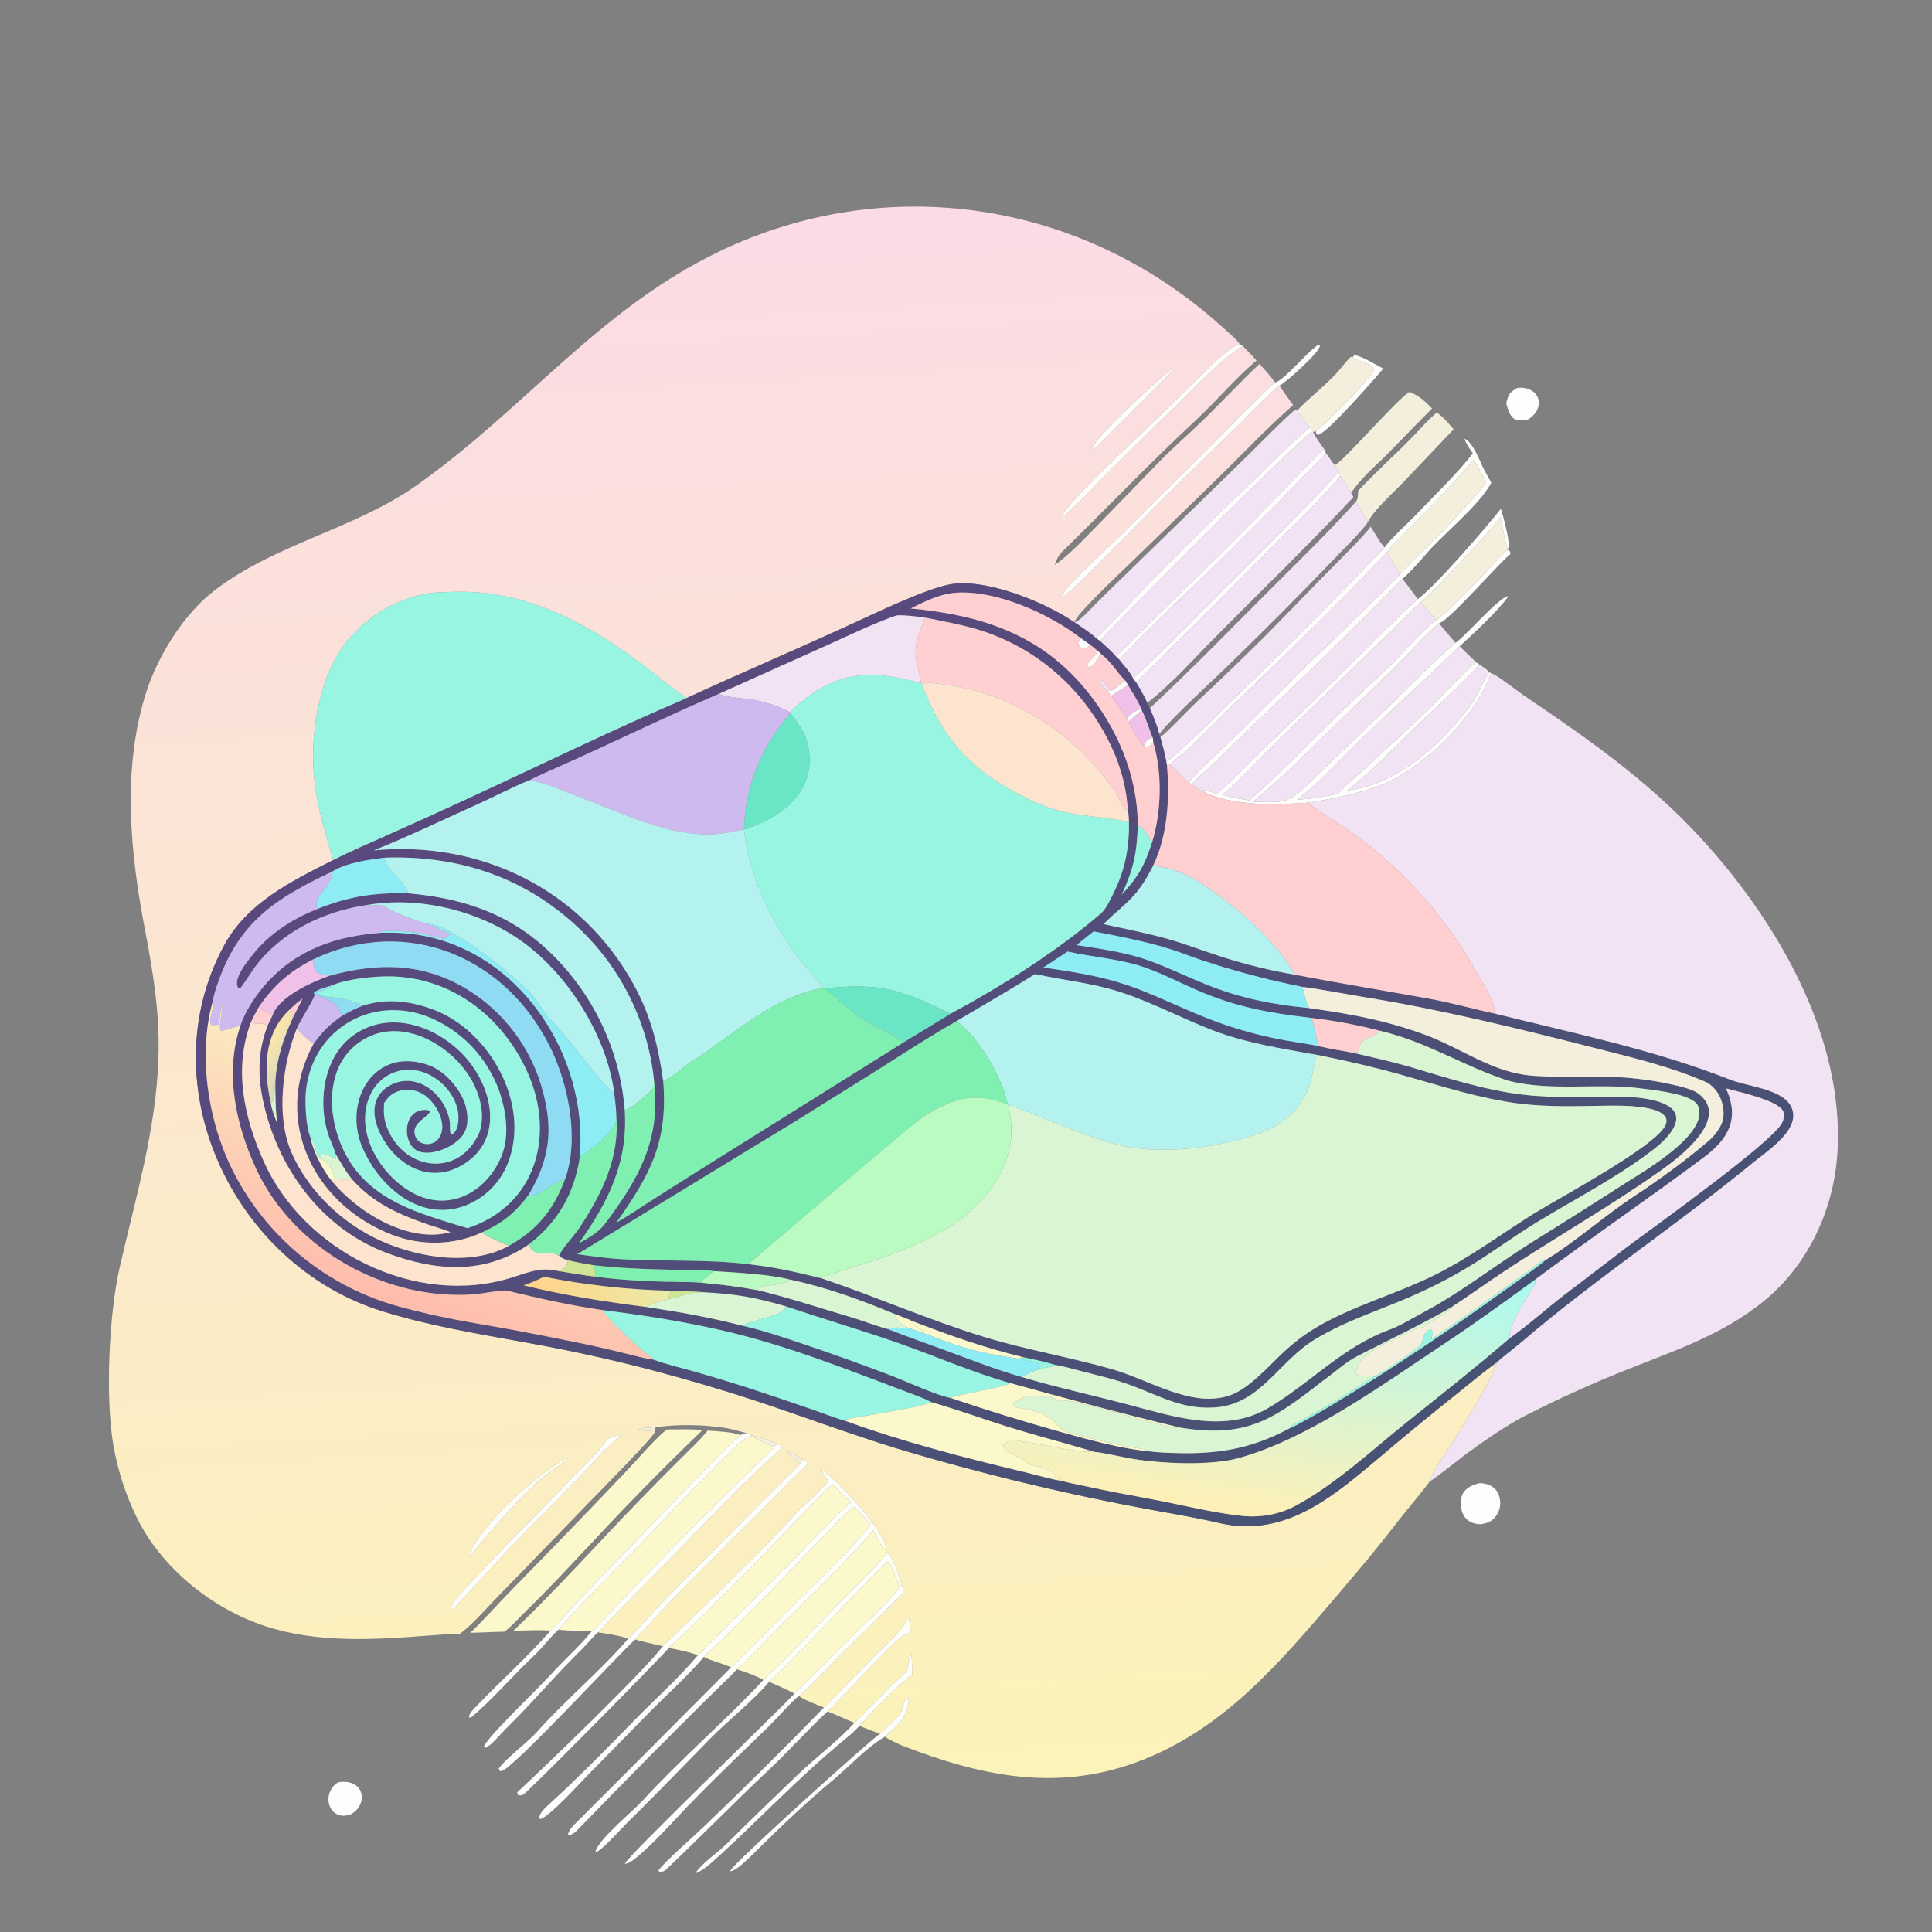 <svg width="1024" height="1024" viewBox="0 0 1024 1024" fill="none" xmlns="http://www.w3.org/2000/svg">
<rect x="0" y="0" width="1024" height="1024" fill="#808080" stroke="none"/>
<path d="M657.009 182.323C649.365 185.464 641.513 194.243 635.53 200.034L610.666 224.282C600.617 234.066 567.513 264.327 561.342 275.229C567.115 271.664 579.25 258.513 584.599 253.135C597.258 240.464 610.038 227.914 622.936 215.487C633.706 204.901 646.155 191.432 658.573 183.276C660.858 185.636 663.95 188.661 665.988 191.121C654.731 200.51 645.062 212.287 634.329 222.25C609.911 244.917 586.905 269.01 563.112 292.312C560.965 294.413 559.993 296.573 558.991 299.356C565.211 295.799 577.962 282.229 583.459 276.617L615.595 243.575C621.907 237.103 629.44 230.617 636.103 224.195C646.572 214.106 657.048 202.726 667.56 192.887C670.09 195.74 673.729 199.662 675.82 202.693C673.171 204.521 667.984 210.051 665.451 212.464C656.625 220.872 648.286 229.823 639.629 238.432L590.936 286.695C585.406 292.123 564.918 310.449 562.629 316.05L563.139 316.357C568.495 313.839 607.135 273.442 614.592 266.042L656.057 225.646C660.022 221.726 674.755 206.603 678.076 204.406C680.468 207.881 682.911 211.32 685.404 214.722C671.4 226.877 656.951 242.416 643.346 255.518L597.814 299.718C593.475 303.973 570.493 325.354 569.43 329.824C553.978 319.177 521.956 306.035 503.074 309.805C489.551 312.505 462.506 325.673 448.698 331.985C420.682 344.79 391.914 357.057 364.021 369.948C358.239 366.11 352.541 361.571 347.136 357.324C316.788 333.481 281.951 312.795 242.051 313.668C236.304 313.794 230.47 313.772 224.741 314.935C206.496 318.657 190.473 329.464 180.185 344.985C169.937 360.679 165.836 383.189 165.958 401.75C166.081 420.671 171.176 438.01 176.682 455.842C154.254 467.174 131.032 478.482 118.703 501.255C78.534 575.453 124.052 670.673 202.619 694.964C228.213 702.878 252.607 706.762 278.308 711.496C300.463 715.41 322.454 720.2 344.231 725.854C362.967 730.768 381.554 736.233 399.968 742.243C424.585 750.395 450.021 759.862 474.688 767.493C519.819 781.073 565.677 792.11 612.045 800.551C622.964 802.588 635.045 804.589 645.831 807.138C682.156 815.723 708.02 791.901 734.369 769.732C747.348 758.77 760.492 748.005 773.796 737.44C779.324 733.02 787.726 725.947 793.356 722.081C791.261 731.153 773.804 758.558 768.17 766.991C765.397 771.142 759.091 780.632 757.822 785.153C752.262 792.667 746.029 799.729 740.322 807.109C730.355 820.056 719.967 832.426 709.364 844.849C678.197 881.363 647.973 917.575 601.503 934.33C558.947 949.674 519.235 941.131 478.428 925.286C476.559 924.56 470.134 921.643 469.011 920.422C471.822 918.253 478.357 912.138 479.533 909.014C480.237 907.141 482.177 901.768 481.45 899.893C478.514 901.016 478.733 906.599 476.693 908.964C473.757 912.368 469.877 915.902 466.516 918.866C464.652 918.467 457.563 915.548 455.502 914.739C462.251 907.245 475.801 893.233 483.459 887.542C483.502 883.092 483.413 880.409 482.975 875.994C481.843 879.519 481.441 881.862 480.781 885.529C477.568 888.875 473.716 892.041 470.407 895.416C464.592 901.348 458.889 907.341 452.944 913.145C448.283 911.373 443.533 908.951 438.662 907.055C447.254 898.742 455.222 889.634 463.708 881.21C469.106 875.851 475.512 867.511 482.8 865.117C482.384 862.512 482.03 859.8 481.654 857.18C478.043 864.607 469.157 872.108 463.146 878.142L436.741 904.996C434.61 904.331 424.805 900.397 423.541 898.874C429.322 893.988 438.464 884.193 444.074 878.582C455.525 867.167 467.033 855.811 478.597 844.512C479.183 843.038 478.476 841.598 477.999 839.966C477.473 837.159 472.761 823.825 470.324 823.057L469.738 822.097C470.45 818.301 464.443 809.945 462.236 806.773C455.469 798.181 443.972 784.487 434.835 778.803C436.451 781.535 437.169 782.543 439.111 785.005C434.932 790.473 425.96 797.535 420.898 803.101C398.793 827.409 374.665 849.521 351.312 872.505C348.674 871.87 338.257 869.653 336.692 868.904C363.648 838.988 393.946 810.515 422.176 781.683C423.882 779.94 426.86 777.694 428.071 775.699C427.681 774.348 427.273 774.474 425.796 773.432C422.366 772.027 419.845 770.298 416.48 768.851C419.065 771.995 420.581 773.386 424.19 775.613C423.309 776.985 411.911 787.961 409.827 790.097L355.558 844.662C350.754 849.596 346.03 854.608 341.388 859.695C339.261 862.013 335.347 866.577 333.054 868.445C332.862 868.388 332.67 868.331 332.478 868.274L331.515 868.006C326.51 866.587 322.092 865.985 316.973 865.171C331.596 849.666 346.53 834.941 361.395 819.745C379.098 801.648 395.794 784.042 414.639 767.048L414.538 766.502L411.7 765.13C405.648 762.507 403.628 762.184 397.588 760.465L396.117 759.559C392.893 759.07 388.115 757.343 383.714 756.723C371.822 755.048 359.306 754.822 347.44 756.469C343.22 756.629 341.297 756.872 337.145 757.931C339.686 758.199 345.444 758.395 347.278 758.725C346.887 761.211 316.361 792.059 312.81 795.693L277.176 832.548C271.71 838.091 266.287 843.676 260.907 849.302C255.44 855.061 250.151 861.178 243.796 865.933C238.264 866.014 232.931 866.434 227.388 866.866C198.525 869.12 168.258 871.022 140.378 861.821C112.316 852.561 85.662 831.118 72.49 804.334C66.575 792.199 62.401 779.29 60.093 765.989C55.756 740.91 57.731 697.084 63.317 672.28C71.704 635.422 82.827 598.596 83.987 560.565C84.735 537.928 81.336 516.094 77.058 493.982C69.031 452.489 64.428 407.693 77.56 366.736C83.592 347.922 97.052 326.069 112.59 313.808C145.407 287.913 189.275 280.411 223.033 255.637C278.534 215.903 318.311 163.465 381.178 133.309C470.305 90.558 573.354 106.503 646.74 172.347C648.75 174.151 655.987 180.217 657.009 182.323ZM621.316 195.378C613.29 201.77 581.807 230.221 578.788 237.65L579.301 238.64C582.916 235.449 621.355 196.863 621.797 195.927L621.316 195.378ZM327.736 760.536L321.24 762.93L321.72 762.848C316.944 770.196 308.605 777.681 302.483 784.105C286.074 801.325 268.74 817.835 252.757 835.452C249.748 838.769 238.669 849.103 238.916 853.03L239.691 853.097C249.227 843.655 256.298 835.234 265.315 825.657C277.855 812.337 291.306 799.015 304.105 785.87C310.33 779.477 321.988 766.495 328.128 761.537L328.399 760.736L327.736 760.536ZM300.234 772.5C283.09 782.578 257.948 805.522 248.617 823.302L248.655 824.367L249.371 824.397C260.745 810.644 271.082 798.77 283.962 786.203C287.301 782.946 299.456 775.063 300.918 773.174L300.618 772.577L300.234 772.5Z" fill="url(#paint0_linear_31_654)"/>
<path d="M561.344 275.229C567.515 264.327 600.619 234.066 610.668 224.282L635.532 200.034C641.515 194.243 649.367 185.464 657.011 182.323L658.575 183.276C646.157 191.432 633.708 204.901 622.938 215.487C610.04 227.914 597.26 240.464 584.601 253.135C579.252 258.513 567.117 271.664 561.344 275.229Z" fill="#FEFEFD"/>
<path d="M675.824 202.693C680.144 202.142 693.898 185.351 698.805 182.809L699.587 183.232C699.568 186.574 681.636 202.774 678.08 204.406C674.759 206.603 660.026 221.726 656.061 225.646L614.596 266.042C607.139 273.442 568.499 313.839 563.143 316.357L562.633 316.05C564.922 310.449 585.41 292.123 590.94 286.695L639.633 238.432C648.29 229.823 656.629 220.872 665.455 212.464C667.988 210.051 673.175 204.521 675.824 202.693Z" fill="#FEFEFD"/>
<path d="M716.874 189.34C717.609 188.604 717.704 188.164 718.477 188.33C722.702 189.236 729.135 193.327 733.175 195.376C728.237 201.196 703.827 229.239 698.601 230.541L697.665 230.011L697.445 228.443C701.204 226.035 728.015 199.33 728.304 195.726C726.062 192.045 720.315 192.017 716.874 189.34Z" fill="#FEFEFD"/>
<path d="M687.492 217.652C694.052 210.625 703.314 203.769 709.769 196.236C711.181 194.588 714.661 190.121 716.009 189.145L716.874 189.34C720.315 192.017 726.062 192.045 728.304 195.726C728.015 199.33 701.204 226.035 697.445 228.443L695.969 229L695.626 228.89C695.255 227.609 695.176 227.737 694.417 226.558C691.834 224.336 689.373 220.488 687.492 217.652Z" fill="#F4EFDC"/>
<path d="M579.302 238.64L578.789 237.65C581.808 230.221 613.291 201.77 621.317 195.378L621.798 195.927C621.356 196.863 582.917 235.449 579.302 238.64Z" fill="#FEFEFD"/>
<path d="M798.316 213.822C799.591 208.969 799.885 208.152 804.175 205.604C815.399 204.283 820.252 215.569 810.087 222.26C801.806 224.368 800.343 220.776 798.316 213.822Z" fill="#FEFEFD"/>
<path d="M707.398 246.549C711.629 245.046 739.52 212.557 747.004 207.711C752.142 209.768 755.205 212.551 759.008 216.497C751.686 223.856 744.556 231.229 737.329 238.659C729.095 247.125 723.084 251.475 716.107 261.168L710.373 252.15L710.048 250.957L709.05 250.619C709.516 248.983 708.322 247.856 707.398 246.549Z" fill="#F4EFDC"/>
<path d="M569.434 329.824C572.131 329.505 578.26 322.539 580.527 320.276C586.013 314.794 591.549 309.362 597.135 303.982L661.111 241.647C665.165 237.663 683.481 219.151 686.557 217.146L687.496 217.652C689.377 220.488 691.838 224.336 694.421 226.558C684.026 234.838 675.042 244.458 665.447 253.677C648.255 270.029 631.291 286.619 614.559 303.443C603.503 314.716 592.246 327.487 580.992 338.318C579.27 336.358 571.804 331.325 569.434 329.824Z" fill="#F2E3F4"/>
<path d="M718.699 265.865C719.883 264.298 719.722 262.188 719.846 260.149C731.151 248.111 743.532 237.484 754.648 225.236C756.597 223.089 759.314 220.626 761.45 218.611C764.946 220.968 767.694 224.346 770.483 227.52L743.639 255.771C737.729 261.906 729.061 269.402 725.018 276.561C722.407 272.833 720.836 269.848 718.699 265.865Z" fill="#F4EFDC"/>
<path d="M580.988 338.318C592.242 327.487 603.499 314.716 614.555 303.443C631.287 286.619 648.251 270.029 665.443 253.677C675.038 244.458 684.022 234.838 694.417 226.558C695.176 227.737 695.255 227.609 695.626 228.89C692.012 231.041 677.83 244.966 673.831 248.76C653.374 268.422 633.221 288.397 613.379 308.679C603.811 318.411 592.091 329.753 582.988 339.741L580.988 338.318Z" fill="#FEFEFD"/>
<path d="M582.988 339.741C592.091 329.753 603.811 318.411 613.379 308.679C633.221 288.397 653.374 268.422 673.831 248.76C677.83 244.966 692.012 231.041 695.626 228.89L695.969 229C697.343 232.135 699.878 235.068 701.809 238.023C682.527 256.871 664.185 276.837 644.932 295.686C632.843 307.291 620.846 318.991 608.943 330.786C603.941 335.729 596.227 343.057 591.697 348.222C589.307 345.317 585.795 342.226 582.988 339.741Z" fill="#F2E3F4"/>
<path d="M733.883 290.131C737.649 284.929 745.375 278.182 750.003 273.34C759.784 263.107 772.006 251.359 780.654 240.323C778.89 237.682 777.235 235.532 776.193 232.52C780.721 234.33 784.238 244.21 786.286 248.346C787.553 250.902 789.099 253.342 790.406 255.808C784.397 267.77 763.826 283.866 754.832 294.837C752.832 297.277 745.569 305.124 743.303 306.748C710.645 340.386 676.053 372.694 642.472 405.424C638.8 409.003 635.022 411.73 631.579 415.689L630.106 414.735C632.305 410.999 652.908 392.062 657.556 387.511L692.558 352.781C709.17 336.896 725.62 320.842 741.907 304.624C749.114 295.939 758.443 288.407 766.051 279.949C773.174 272.029 781.663 264.313 787.8 255.581C785.638 251.553 783.562 247.502 781.018 243.702C778.586 247.156 773.03 252.844 769.942 256.151C762.676 263.983 755.273 271.688 747.736 279.261C745.191 281.804 736.918 289.952 735.207 292.542C702.479 327.702 665.781 361.194 631.686 395.134C628.077 398.726 623.723 401.756 620.215 405.131L618.451 405.029L618.121 403.867C625.719 398.469 642.747 381.202 649.718 374.456C671.25 353.818 692.432 332.819 713.256 311.467C720.209 304.434 726.901 297.126 733.883 290.131Z" fill="#FEFEFD"/>
<path d="M591.699 348.222C596.229 343.057 603.943 335.729 608.945 330.786C620.848 318.991 632.845 307.291 644.934 295.686C664.187 276.837 682.529 256.871 701.811 238.023L702.716 240.152C698.355 245.29 693.238 249.892 688.587 254.791C659.901 285.001 629.071 313.228 599.746 342.831C598.166 344.426 594.68 348.392 592.903 349.293L591.699 348.222Z" fill="#FEFEFD"/>
<path d="M702.715 240.152C704.499 242.34 705.861 244.681 707.397 246.549C708.321 247.856 709.515 248.983 709.049 250.619C704.611 255.525 700.092 260.69 695.428 265.367C666.225 294.646 637.262 324.124 607.708 353.05C605.881 354.839 602.505 357.958 600.389 359.332C599.106 356.444 595.078 352.03 592.902 349.293C594.679 348.392 598.165 344.426 599.745 342.831C629.07 313.228 659.9 285.001 688.586 254.791C693.237 249.892 698.354 245.29 702.715 240.152Z" fill="#F2E3F4"/>
<path d="M735.207 292.542C736.918 289.952 745.191 281.804 747.736 279.261C755.273 271.688 762.676 263.983 769.942 256.151C773.03 252.844 778.586 247.156 781.018 243.702C783.562 247.502 785.638 251.553 787.8 255.581C781.663 264.313 773.174 272.029 766.051 279.949C758.443 288.407 749.114 295.939 741.907 304.624C739.609 300.633 737.376 296.605 735.207 292.542Z" fill="#F4EFDC"/>
<path d="M709.051 250.619L710.049 250.957L710.374 252.15C699.51 265.655 683.714 280.334 671.241 292.901C648.418 316.033 625.396 338.969 602.177 361.704C601.528 360.957 600.974 360.137 600.391 359.332C602.507 357.958 605.883 354.839 607.71 353.05C637.264 324.124 666.227 294.646 695.43 265.367C700.094 260.69 704.613 255.525 709.051 250.619Z" fill="#FEFEFD"/>
<path d="M710.373 252.15L716.107 261.168C716.483 261.841 717.509 263.284 717.162 263.656C688.612 294.276 657.061 323.836 628.138 354.185C622.542 360.056 611.345 370.358 607.98 372.512C607.096 369.899 603.631 364.092 602.176 361.704C625.395 338.969 648.417 316.033 671.24 292.901C683.713 280.334 699.509 265.655 710.373 252.15Z" fill="#F2E3F4"/>
<path d="M609.438 375.367C633.388 353.088 655.818 329.777 678.992 306.722C692.372 293.411 706.113 279.9 718.699 265.865C720.836 269.848 722.407 272.833 725.018 276.561C724.145 278.984 712.58 290.616 709.896 293.394C690.427 313.721 670.584 333.687 650.379 353.282C640.799 362.614 622.102 379.405 614.321 389.117C613.818 385.647 610.867 378.833 609.438 375.367Z" fill="#F2E3F4"/>
<path d="M799.177 291.172C797.547 286.379 796.306 279.096 795.272 273.972C792.078 279.292 757.642 316.082 753.049 319.118L676.39 393.527C668.147 401.457 656.4 414.387 647.923 421.19C652.619 422.556 657.412 423.561 662.261 424.198C687.181 402.02 710.335 376.844 735.16 354.431C741.822 348.416 754.466 332.742 761.39 328.805C762.536 328.074 768.886 321.904 770.08 320.74C775.148 315.84 780.135 310.856 785.038 305.79C789.605 300.989 794.101 295.779 799.036 291.436L800.147 291.971C800.282 292.359 800.815 293.439 800.458 293.724C794.467 298.505 768.338 328.662 762.717 330.382C757.458 334.341 743.797 349.271 738.067 354.885L702.104 389.702C688.862 402.567 678.565 413.044 664.08 424.977C679.447 425.213 681.976 426.507 693.033 415.772L736.601 373.917C746.636 364.119 761.086 349.331 771.526 340.688C778.397 335.482 793.272 317.9 799.079 315.929L799.329 316.313C793.329 324.455 781.246 335.569 773.637 342.518C750.715 364.747 726.593 385.904 704.298 408.869C699.351 413.965 693.322 419.397 687.771 423.859C696.183 423.254 700.782 422.56 709.193 420.701C713.508 415.748 720.092 410.498 725.135 405.891L754.274 378.776C761.74 371.707 775.336 356.605 782.389 350.979L784.27 352.333C771.219 366.058 755.903 379.537 742.444 393.02C733.934 401.546 723.423 411.736 714.039 419.05C719.108 418.112 724.984 417.055 729.934 415.028C750.317 406.682 766.306 391.113 779.484 373.875C782.93 369.368 786.23 360.365 789.424 356.319L790.209 356.777C782.864 378.509 757.602 403.597 737.274 413.798C725.815 419.548 706.018 423.555 693.2 425.461C676.584 426.595 652.67 427.513 637.547 419.379C637.804 418.822 637.589 419.113 638.403 418.712C640.593 419.314 642.485 419.941 644.624 420.672C649.791 417.534 662.573 403.713 667.53 398.975C682.077 385.154 696.497 371.2 710.788 357.115C724.341 343.714 737.275 330.49 751.347 317.564C759.916 311.778 788.157 279.054 795.504 269.661C796.592 273.384 801.02 288.294 799.177 291.172Z" fill="#FEFEFD"/>
<path d="M795.274 273.972C796.308 279.096 797.549 286.379 799.179 291.172L799.038 291.436C794.103 295.779 789.607 300.989 785.04 305.79C780.137 310.856 775.15 315.84 770.082 320.74C768.888 321.904 762.538 328.074 761.392 328.805C758.471 325.564 755.744 322.572 753.051 319.118C757.644 316.082 792.08 279.292 795.274 273.972Z" fill="#F4EFDC"/>
<path d="M726.509 279.157C728.92 282.881 730.929 287.003 733.883 290.131C726.901 297.126 720.209 304.434 713.256 311.467C692.432 332.819 671.25 353.818 649.718 374.456C642.747 381.202 625.719 398.469 618.121 403.867C617.527 399.605 616.111 394.909 614.973 390.71C618.376 388.398 630.338 375.683 634.541 371.775C646.765 360.413 659.01 348.582 670.844 336.813C680.778 326.746 690.656 316.624 700.478 306.448C705.755 301.071 722.83 284.269 726.509 279.157Z" fill="#F2E3F4"/>
<path d="M620.215 405.131C623.723 401.756 628.077 398.726 631.686 395.134C665.781 361.194 702.479 327.702 735.207 292.542C737.376 296.605 739.609 300.633 741.907 304.624C725.62 320.842 709.17 336.896 692.558 352.781L657.556 387.511C652.908 392.062 632.305 410.999 630.106 414.735C626.425 412.17 623.175 408.463 620.215 405.131Z" fill="#F2E3F4"/>
<path d="M631.578 415.689C635.021 411.73 638.799 409.003 642.471 405.424C676.052 372.694 710.644 340.386 743.302 306.748C745.586 309.728 749.484 314.513 751.347 317.564C737.275 330.49 724.341 343.714 710.788 357.115C696.497 371.2 682.077 385.154 667.53 398.975C662.573 403.713 649.791 417.534 644.624 420.672C642.485 419.941 640.593 419.314 638.403 418.712C637.589 419.113 637.804 418.822 637.547 419.379C635.838 419.032 632.943 416.768 631.578 415.689Z" fill="#F2E3F4"/>
<path d="M364.021 369.948C391.914 357.057 420.682 344.79 448.698 331.985C462.506 325.673 489.551 312.505 503.074 309.805C521.956 306.035 553.978 319.177 569.43 329.824C571.8 331.325 579.266 336.358 580.988 338.318L582.988 339.741C585.795 342.226 589.307 345.317 591.697 348.222L592.901 349.293C595.077 352.03 599.105 356.444 600.388 359.332C600.971 360.137 601.525 360.957 602.174 361.704C603.629 364.092 607.094 369.899 607.978 372.512L609.437 375.367C610.867 378.833 613.818 385.647 614.321 389.117L614.97 390.71C616.108 394.909 617.524 399.605 618.118 403.867L618.448 405.029C620.139 422.686 618.899 442.639 611.184 458.872C602.281 476.261 597.636 477.478 584.824 489.785C595.56 492.162 607.267 494.449 617.774 497.334C627.996 500.14 638.463 504.27 648.643 507.471C660.887 511.348 673.38 514.388 686.037 516.57C710.1 521.173 734.04 525.081 758.113 529.45C769.365 531.492 781.524 534.948 792.848 537.349C834.149 547.648 876.2 556.276 915.967 571.819C925.187 575.836 943.908 576.811 949.085 586.064C955.685 597.861 937.251 609.584 929.521 615.937C889.484 648.843 845.921 677.562 806.55 711.239C802.215 714.946 797.6 718.251 793.356 722.081C787.726 725.947 779.324 733.02 773.796 737.44C760.492 748.005 747.348 758.77 734.369 769.732C708.02 791.901 682.156 815.723 645.831 807.138C635.045 804.589 622.964 802.588 612.045 800.551C565.677 792.11 519.819 781.073 474.688 767.493C450.021 759.862 424.585 750.395 399.968 742.243C381.554 736.233 362.967 730.768 344.231 725.854C322.454 720.2 300.463 715.41 278.308 711.496C252.607 706.762 228.213 702.878 202.619 694.964C124.052 670.673 78.534 575.453 118.703 501.255C131.032 478.482 154.254 467.174 176.682 455.842C185.284 451.354 195.911 446.833 204.832 442.845C218.856 436.596 232.839 430.253 246.779 423.818C285.48 405.91 324.851 386.725 364.021 369.948ZM490.149 327.306C487.109 326.951 476.99 325.577 474.764 326.349C463.392 330.295 449.869 336.785 438.914 341.758L381.026 367.751C352.19 380.167 323.666 394.205 294.935 406.941C290.3 408.996 285.115 411.232 280.637 413.523C271.115 417.418 262.172 422.21 252.86 426.382C235.097 434.342 216.129 443.596 198.09 450.715C254.933 445.342 308.222 471.555 335.86 521.796C344.97 538.355 349.002 554.672 351.529 573.125C354.051 605.196 344.874 622.224 326.719 647.971C331.542 645.382 337.754 641.125 342.513 638.078C352.201 631.844 361.927 625.67 371.691 619.556L479.078 552.375L503.814 537.289C530.806 522.702 560.046 504.384 583.471 484.168C586.535 481.523 588.857 476.059 590.653 472.387C596.472 460.483 598.56 448.82 598.391 435.618C598.241 433.184 598.184 431.033 597.702 428.636C596.584 410.973 589.977 394.743 580.238 380.108C565.936 358.278 544.563 342.03 519.702 334.089C510.555 331.208 499.687 329.236 490.149 327.306ZM572.616 338.074C555.756 325.035 526.537 311.965 504.94 314.327C497.56 315.134 489.364 319.13 482.728 322.499C519.35 325.908 551.151 335.833 575.482 365.514C592.13 385.824 602.936 410.868 603.064 437.343C602.525 452.92 600.822 460.049 594.551 474.277C603.406 464.404 606.342 459.385 610.584 446.59C615.571 430.568 616.162 409.668 611.264 393.592L611 391.002C610.049 389.492 607.595 380.814 605.174 376.548L605.033 375.866C603.004 371.39 600.434 367.32 597.906 363.113L596.444 360.753C591.89 356.396 590.171 351.944 583.387 346.45L581.805 344.986L577.977 341.85L572.616 338.074ZM203.726 454.604C194.946 455.744 183.742 457.22 176.079 461.967C146.47 476.022 126.77 488.341 115.441 521.095C114.307 524.372 113.286 527.482 112.732 530.933C104.311 560.764 110.892 598.505 125.929 625.289C144.244 658.33 175.13 682.571 211.577 692.511C233.101 698.43 248.936 700.758 270.424 704.585C282.566 706.851 294.686 709.233 306.783 711.73C314.924 713.395 323.028 715.242 331.087 717.27C334.311 718.058 343.601 720.515 346.403 720.628C353.071 723.132 360.623 724.874 367.561 726.81C376.948 729.498 386.296 732.318 395.603 735.27C407.261 739.089 418.886 743.006 430.478 747.021C434.165 748.302 444.111 752.078 447.498 752.877C477.104 763.781 511.577 772.747 542.274 780.045C546.097 780.954 559.403 784.605 562.474 784.798C565.24 785.722 572.165 787.029 575.232 787.699C586.834 790.232 598.548 792.402 610.237 794.573C626.008 797.502 642.406 801.772 658.285 803.44C667.949 804.455 677.993 802.74 686.626 798.12C707.993 786.684 728.025 767.798 746.952 752.711C764.807 738.478 782.881 724.161 800.023 709.37C808.66 703.448 819.806 693.472 828.697 686.664L862.436 660.89C876.587 650.268 938.953 605.753 944.465 595.249C945.387 593.492 945.996 590.941 945.149 589.038C942.497 583.086 920.962 578.591 914.776 576.873C922.222 592.787 916.107 603.682 903.096 613.397C873.615 635.409 842.966 656.233 813.549 678.304C797.775 689.785 782.134 701.174 765.511 712.192C733.339 733.517 694.046 762.29 656.84 772.737C641.769 776.969 615.686 775.756 600.325 773.218C596.683 772.616 582.448 769.551 580.178 769.537C562.159 764.165 543.993 759.619 526.036 753.609C515.503 750.084 504.274 746.258 493.661 743.176C491.301 741.914 488.252 740.656 485.71 739.705C457.751 729.239 429.664 717.917 400.923 709.808C374.346 702.309 346.764 697.804 319.42 694.391C301.914 691.86 285.744 688.159 268.61 684.065C266.47 683.554 254.92 685.743 251.7 685.996C205.112 689.661 156.137 662.649 136.027 620.124C124.958 596.346 118.903 568.683 127.442 543.566C129.826 536.191 135.396 527.781 140.471 521.977C156.753 503.357 178.02 496.135 202.011 494.399C204.268 494.374 206.547 494.328 208.803 494.37C266.235 495.423 307.634 549.09 307.673 603.747C307.647 606.868 307.541 609.987 307.356 613.102C304.363 632.596 295.772 647.76 280.087 659.714C256.494 675.851 230.782 673.747 204.875 664.055C170.111 651.05 146.557 618.32 139.248 582.644C136.462 569.041 136.811 556.45 141.885 543.478L144.427 538.167C147.794 528.199 165.611 520.342 174.54 517.196C199.633 510.343 222.521 510.034 245.757 523.254C266.689 535.435 281.859 555.505 287.868 578.967C293.266 599.326 291.122 614.499 280.71 632.393C280.511 632.736 280.308 633.076 280.103 633.415C272.82 643.055 266.542 648.082 255.575 653.152C240.523 660.158 223.281 660.395 207.811 654.465C166.529 638.641 143.985 593.799 166.18 553.233C171.368 546.267 174.172 543.436 181.188 538.44C185.492 536.037 187.89 534.77 192.429 532.946C205.132 529.147 216.214 530.341 228.647 534.708C259.291 545.471 281.641 585.324 269.131 616.577C265.231 626.575 257.417 634.546 247.498 638.644C223.868 648.386 201.339 629.857 192.061 608.179C181.44 583.365 198.655 553.807 227.876 564.797C235.676 567.731 243.57 576.782 246.259 584.462C247.88 589.092 248.649 595.63 246.194 600.11C242.829 607.288 228.118 613.736 220.856 609.744C213.536 605.72 213.668 590.347 223.062 588.47C224.585 588.166 226.75 588.059 228.04 588.939C226.947 592.158 218.697 594.891 219.758 600.915C220.909 607.443 229.265 607.992 232.563 603.317C237.647 596.109 231.253 584.732 225.005 580.44C221.448 577.963 217.029 577.06 212.785 577.942C208.664 578.81 206.202 580.763 203.923 584.132L203.546 584.701C203.293 589.87 203.403 593.649 205.57 598.672C215.144 620.868 243.378 623.915 253.907 600.592C257.03 592.514 255.003 582.85 251.491 575.416C242.175 555.696 215.227 538.753 193.927 550.262C171.345 562.463 172.669 592.61 183.616 612.636C196.841 636.829 223.257 643.459 247.787 650.955C284.218 638.989 294.354 601.516 279.658 568.517C266.402 538.754 238.988 517.622 205.952 517.498C197.666 517.467 183.728 518.882 176.124 522.216C172.942 523.138 169.312 524.083 166.562 525.887C166.418 526.878 166.301 526.442 166.852 527.21C165.934 530.521 159.275 540.506 157.237 545.324C149.818 563.963 146.19 591.432 154.344 610.45C163.834 632.584 183.712 650.588 205.912 659.376C223.988 666.532 247.363 670.171 265.806 662.221C267.095 661.677 268.353 661.062 269.574 660.38C284.882 651.885 293.367 641.095 299.477 625.028C306.945 604.251 301.58 576.189 292.432 556.766C269.196 507.433 215.912 484.649 165.837 508.579C153.459 514.939 145.156 522.139 137.226 533.647C135.847 536.178 134.214 538.985 133.078 541.602C123.598 566.546 129.462 592.208 139.58 615.128C160.798 663.192 220.412 693.097 271.215 677.137C280.853 674.109 286.606 671.358 296.473 673.77C302.842 674.8 309.357 675.947 315.754 676.7C331.781 678.793 347.289 679.338 363.429 679.506C366.066 679.533 368.764 679.596 371.391 679.83C382.639 680.869 390.768 681.859 401.825 683.882C419.165 688.082 435.221 693.488 452.28 698.516C455.474 699.458 468.089 703.959 470.307 704.354C481.918 708.886 493.872 713.006 505.558 717.384C517.416 721.827 529.364 726.352 541.541 729.841C542.751 730.212 543.963 730.573 545.179 730.923C562.233 735.862 580.214 739.779 597.404 744.324C621.321 750.532 648.805 760.055 672.107 746.332C694.571 733.104 711.548 713.823 736.865 704.603C742.257 702.639 749.935 697.952 755.228 695.121C774.599 684.763 791.991 671.024 810.51 659.311C827.572 648.708 844.554 637.976 861.454 627.115C870.142 621.465 906.876 600.702 899.87 585.946C896.956 579.809 877.38 577.892 869.879 576.894C847.136 573.867 822.62 578.544 800.008 572.966C775.854 565.361 757.103 552.385 731.36 546.316C719.48 543.227 707.4 540.966 695.207 539.55C672.683 536.876 655.375 533.906 634.319 524.746C625.506 520.913 616.917 516.462 607.949 513.175C594.443 508.226 579.287 507.406 565.834 504.346L553.05 512.786C572.645 515.698 587.843 517.956 606.584 525.519C621.372 531.486 635.368 538.578 650.525 543.571C660.661 546.958 671.033 549.595 681.556 551.461C686.767 552.432 693.813 553.328 698.704 554.434C705.281 556.048 712.006 556.933 718.635 558.317C727.504 560.44 737.472 562.644 746.158 565.141C766.43 571.054 786.161 577.697 807.234 580.187C825.082 582.295 842.692 581.082 860.572 581.326C867.998 581.427 892.233 582.967 887.955 595.634C886.214 600.79 880.748 605.808 876.538 609.112C857.41 623.853 835.547 635.086 814.902 647.602C803.601 654.454 793.472 661.958 782.49 668.916C772.635 675.117 762.367 680.634 751.757 685.429C733.249 693.92 714.942 699.107 697.161 709.774C677.509 721.562 668.171 744.481 643.587 746.007C625.759 747.114 613.743 739.261 597.472 733.528C589.634 730.767 581.386 728.87 573.344 726.783C570.792 726.13 562.146 723.71 559.706 723.547C554.167 721.813 548.304 720.661 542.621 719.435C520.974 714.11 504.023 708.113 483.372 700.146C481.448 699.127 476.099 697.19 473.836 696.307C455.664 688.799 437.664 682.174 418.41 678.148C407.769 675.418 389.428 674.4 378.404 673.765C376.758 673.314 371.614 673.251 369.742 673.218C351.03 672.889 333.151 672.719 314.517 670.597C309.675 669.795 305.792 669.1 300.985 667.938C298.755 667.312 297.993 666.957 296.258 665.547C298.255 661.236 304.396 654.894 307.264 650.544C319.175 632.479 328.498 613.386 326.655 591.28C326.546 586.92 325.836 582.015 325.312 577.638C320.771 547.606 300.337 515.35 275.336 498.056C252.645 482.36 221.593 474.906 194.308 479.717C171.22 483.096 148.663 494.082 134.668 513.183C133.195 515.193 128.476 522.704 127.365 523.735L126.319 523.818C123.165 519.051 130.791 509.977 133.651 506.322C139.188 499.247 146.297 493.363 153.97 488.733C158.521 486.033 163.284 483.709 168.212 481.783C185.033 475.014 198.649 473.036 216.436 473.475C251.477 476.67 278.23 487.663 301.342 515.306C318.54 535.905 328.939 561.323 331.109 588.07C332.966 615.983 322.558 636.817 306.849 658.961C312.35 655.842 317.195 653.314 321.038 648.153C339.056 623.954 350.225 603.756 346.666 572.852C343.425 541.627 328.984 512.632 306.014 491.234C277.394 464.539 242.351 453.258 203.726 454.604ZM690.354 523.078C674.728 519.947 659.279 515.991 644.071 511.227C638.791 509.551 633.21 507.719 628.03 505.76C612.429 499.859 595.938 496.867 579.618 493.65L570.547 500.918C581.72 502.655 594.797 504.499 605.488 507.949C616.567 511.524 627.975 517.194 638.848 521.6C657.132 529.01 674.322 532.439 693.857 534.295C715.518 537.364 733.486 540.571 754.062 547.979C775.15 555.57 790.615 568.682 813.097 570.214C826.761 571.145 839.186 570.407 852.568 570.687C863.567 570.979 874.515 572.292 885.271 574.607C889.145 575.417 896.96 577.198 900.051 579.517C917.671 592.732 890.016 613.509 880.123 620.502C851.04 641.06 820.196 658.174 790.802 678.189L775.472 688.731C774.491 689.406 770.137 692.18 769.56 692.685C752.873 702.403 736.201 710.088 719.12 718.931C712.808 722.199 706.149 728.451 700.27 732.502C674.083 753.155 659.759 762.139 625.807 756.714C596.784 749.838 564.191 741.055 535.628 733.113C515.01 727.358 494.375 718.169 474.008 711.125C454.961 704.538 435.672 698.88 416.624 692.424C400.007 687.569 389.964 685.826 372.701 684.923C370.379 684.49 358.628 684.298 355.435 684.139C332.875 683.594 310.403 681.11 288.269 676.714C284.372 678.726 281.695 679.856 277.497 681.239C299.912 686.744 320.155 689.859 342.861 692.755C361.62 695.669 375.054 697.969 393.693 702.696C403.831 704.992 413.434 708.261 423.289 711.514C439.731 717.022 456.057 722.87 472.257 729.057C480.039 732.049 496.479 739.589 503.772 740.928C523.17 747.481 542.737 753.519 562.454 759.037C574.848 762.536 595.281 768.142 608.196 769.052C612.821 769.942 620.445 770.087 625.264 770.186C646.817 770.628 663.86 767.495 683.116 757.24C686.673 755.972 699.865 748.314 703.371 746.233C736.577 726.521 768.893 704.536 800.225 681.961C804.13 679.147 816.307 670.596 819.141 667.86C834.504 658.61 850.836 644.027 866.21 633.966C879.518 625.257 893.457 615.03 905.53 604.784C908.776 602.03 912.629 597.04 913.345 592.807C914.392 585.191 910.831 576.388 903.531 573.208C885.163 565.292 865.324 560.556 845.987 555.635C805.662 545.372 765.128 535.355 724.039 528.652C712.815 526.821 701.649 524.566 690.354 523.078ZM153.487 535.127C139.705 548.035 139.6 567.162 143.539 584.611C143.93 587.942 145.728 592.394 146.975 595.489C145.941 588.331 145.967 580.932 145.91 573.707C146.706 560.741 149.947 551.134 155.204 539.49L160.388 529.26C157.479 531.342 156.098 532.652 153.487 535.127ZM507.03 541.205C493.354 548.945 478.703 558.483 465.407 566.916L422.2 593.923L305.983 664.738C313.815 665.799 321.583 666.943 329.479 667.387C352.054 668.656 374.153 667.356 396.671 670.039C411.472 671.769 420.963 674.005 435.184 677.447C464.622 687.387 492.556 699.724 521.93 708.706C543.356 715.258 567.087 719.339 589.274 725.664C609.31 731.377 631.332 746.283 651.449 739.721C661.939 736.299 672.267 724.118 680.518 716.495C685.564 711.776 691.077 707.582 696.97 703.977C716.738 692.081 739.941 685.997 760.631 675.675C779.254 666.385 795.534 654.116 813.13 643.148C826.45 634.845 877.863 607.519 882.787 596.272C883.381 594.916 883.527 593.495 882.772 592.151C879.123 585.653 858.464 585.955 851.748 586.039C836.246 586.232 820.836 586.89 805.394 584.944C784.132 582.266 764.084 575.655 743.55 569.886C728.454 565.645 713.412 562.159 698.039 559.1C679.698 555.819 660.431 552.862 642.963 546.161C626.436 539.822 611.711 531.765 594.737 526.133C578.876 520.87 564.39 519.773 548.663 516.258C534.204 525.354 521.4 532.575 507.03 541.205ZM177.823 611.471C177.32 609.427 175.509 605.396 174.676 603.2C168.038 585.705 170.98 560.661 186.983 548.935C207.937 533.581 236.196 545.403 250.144 564.672C261.333 580.129 265.397 602.972 247.768 615.695C232.25 626.98 215.005 621.304 204.755 606.375C200.754 600.548 197.286 592.606 198.813 585.431C199.665 581.548 202.034 578.167 205.392 576.039C219.906 566.743 235.84 579.459 238.351 594.177C238.69 596.166 238.197 599.957 239.053 601.415C243.412 599.875 243.397 591.812 242.569 588.182C239.509 574.764 224.764 563.992 211.008 567.717C204.962 569.335 199.861 573.394 196.925 578.922C186.572 598.529 201.417 623.286 219.32 632.565C237.78 642.133 256.473 632.525 264.882 614.872C270.517 603.04 268.473 589.547 264.358 577.538C258.077 561.116 246.405 548.083 230.452 540.484C199.668 525.822 165.604 544.195 162.15 578.309C161.543 584.295 162.109 596.645 164.367 602.328C165.24 606.601 166.49 609.695 168.23 613.699C170.457 617.999 172.466 621.855 175.603 625.585C189.057 642.289 216.477 659.335 238.751 653.057C234.841 651.402 228.713 649.74 224.499 648.231C209.436 642.841 197.297 636.989 186.532 625.028C182.972 620.471 180.696 616.428 177.823 611.471Z" fill="url(#paint1_linear_31_654)"/>
<path d="M176.684 455.842C171.178 438.01 166.083 420.671 165.96 401.75C165.838 383.189 169.939 360.679 180.187 344.985C190.475 329.464 206.498 318.657 224.743 314.935C230.472 313.772 236.306 313.794 242.053 313.668C281.953 312.795 316.79 333.481 347.138 357.324C352.543 361.571 358.241 366.11 364.023 369.948C324.853 386.725 285.482 405.91 246.781 423.818C232.841 430.253 218.858 436.596 204.834 442.845C195.913 446.833 185.286 451.354 176.684 455.842Z" fill="#98F5E1"/>
<path d="M572.618 338.074C571.774 339.865 571.598 339.9 571.773 341.919C572.929 343.533 572.179 342.946 574.221 343.581C576.059 343.379 576.476 342.904 577.979 341.85L581.807 344.986C581.709 345.165 581.61 345.345 581.511 345.524C580.776 348.249 576.146 350.57 576.45 352.979L577.367 353.648C579.619 353.125 581.878 348.873 583.151 346.832L583.389 346.45C590.173 351.944 591.892 356.396 596.446 360.753L589.756 365.856C586.65 364.741 585.596 361.781 583.045 360.031C582.097 361.877 585.592 365.092 586.976 366.074C587.564 366.876 588.496 368.053 588.964 368.878C591.077 372.148 596.034 378.244 597.335 380.963L598.247 382.506L598.714 383.357C601.56 388.63 601.918 390.484 606.313 395.425L607.241 396.235C609.124 395.883 609.647 394.979 611.266 393.592C616.164 409.668 615.573 430.568 610.586 446.59C607.997 442.273 607.191 440.321 603.066 437.343C602.938 410.868 592.132 385.824 575.484 365.514C551.153 335.833 519.352 325.908 482.73 322.499C489.366 319.13 497.562 315.134 504.942 314.327C526.539 311.965 555.758 325.035 572.618 338.074Z" fill="#FFCFD2"/>
<path d="M647.922 421.19C656.399 414.387 668.146 401.457 676.389 393.527L753.048 319.118C755.741 322.572 758.468 325.564 761.389 328.805C754.465 332.742 741.821 348.416 735.159 354.431C710.334 376.844 687.18 402.02 662.26 424.198C657.411 423.561 652.618 422.556 647.922 421.19Z" fill="#F2E3F4"/>
<path d="M381.027 367.751L438.915 341.758C449.87 336.785 463.393 330.295 474.765 326.349C476.991 325.577 487.11 326.951 490.15 327.306L489.997 327.848C489.118 330.881 487.767 334.052 486.739 337.109C483.416 346.982 486.717 353.009 488.259 362.071C467.978 357.099 452.828 354.252 433.433 365.721C428.829 368.444 422.413 373.65 418.863 377.6C411.813 374.039 409.363 373.317 401.864 371.419C396.764 370.128 384.456 369.813 381.027 367.751Z" fill="#F2E3F4"/>
<path d="M490.15 327.306C499.688 329.236 510.556 331.208 519.703 334.089C544.564 342.03 565.937 358.278 580.239 380.108C589.978 394.743 596.585 410.973 597.703 428.636L597.432 429.182L596.712 429.292C594.921 427.213 593.89 424.796 592.647 422.39C590.571 418.374 587.244 414.307 584.403 410.747C567.801 390.128 545.453 374.899 520.19 366.99C515.078 365.368 492.896 360.343 488.613 362.555L488.259 362.071C486.717 353.009 483.416 346.982 486.739 337.109C487.767 334.052 489.118 330.881 489.997 327.848L490.15 327.306Z" fill="#FFCFD2"/>
<path d="M664.078 424.977C678.563 413.044 688.86 402.567 702.102 389.702L738.065 354.885C743.795 349.271 757.456 334.341 762.715 330.382C765.577 333.819 768.485 337.425 771.524 340.688C761.084 349.331 746.634 364.119 736.599 373.917L693.031 415.772C681.974 426.507 679.445 425.213 664.078 424.977Z" fill="#F2E3F4"/>
<path d="M577.978 341.85C576.475 342.904 576.058 343.379 574.22 343.581C572.178 342.946 572.928 343.533 571.772 341.919C571.597 339.9 571.773 339.865 572.617 338.074L577.978 341.85Z" fill="#FEFEFD"/>
<path d="M687.77 423.859C693.321 419.397 699.35 413.965 704.297 408.869C726.592 385.904 750.714 364.747 773.636 342.518C776.519 345.375 779.436 348.195 782.388 350.979C775.335 356.605 761.739 371.707 754.273 378.776L725.134 405.891C720.091 410.498 713.507 415.748 709.192 420.701C700.781 422.56 696.182 423.254 687.77 423.859Z" fill="#F2E3F4"/>
<path d="M583.391 346.45L583.153 346.832C581.88 348.873 579.621 353.125 577.369 353.648L576.452 352.979C576.148 350.57 580.778 348.249 581.513 345.524C581.612 345.345 581.711 345.165 581.809 344.986L583.391 346.45Z" fill="#FEFEFD"/>
<path d="M784.27 352.333C785.696 353.322 788.487 355.03 789.424 356.319C786.23 360.365 782.93 369.368 779.484 373.875C766.306 391.113 750.317 406.682 729.934 415.028C724.984 417.055 719.108 418.112 714.039 419.05C723.423 411.736 733.934 401.546 742.444 393.02C755.903 379.537 771.219 366.058 784.27 352.333Z" fill="#F2E3F4"/>
<path d="M790.208 356.777C792.382 356.933 804.799 366.648 807.55 368.513C845.562 394.29 878.405 417.133 908.714 452.32C945.269 494.758 976.814 551.582 973.972 609.33C972.471 639.838 959.04 669.557 935.558 689.031C912.013 708.557 884.531 716.755 857.23 727.981C841.198 734.512 825.441 741.701 810.001 749.531C799.251 754.853 786.57 763.664 776.837 770.829C773.778 773.081 760.034 784.11 757.823 785.153C759.092 780.632 765.398 771.142 768.171 766.991C773.805 758.558 791.262 731.153 793.357 722.081C797.601 718.251 802.216 714.946 806.551 711.239C845.922 677.562 889.485 648.843 929.522 615.937C937.252 609.584 955.686 597.861 949.086 586.064C943.909 576.811 925.188 575.836 915.968 571.819C876.201 556.276 834.15 547.648 792.849 537.349C791.066 535.601 792.346 534.02 791.639 532.232C789.519 526.868 784.556 518.697 781.714 513.758C765.612 485.399 743.612 460.824 717.201 441.694C709.613 436.11 700.149 431.084 693.199 425.461C706.017 423.555 725.814 419.548 737.273 413.798C757.601 403.597 782.863 378.509 790.208 356.777Z" fill="#F2E3F4"/>
<path d="M418.863 377.6C422.413 373.65 428.829 368.444 433.433 365.721C452.828 354.252 467.978 357.099 488.259 362.071L488.613 362.555C500.338 393.733 516.402 409.707 546.179 424.038C565.989 433.571 578.775 431.544 598.392 435.618C598.561 448.82 596.473 460.483 590.654 472.387C588.858 476.059 586.536 481.523 583.472 484.168C560.047 504.384 530.807 522.702 503.815 537.289C477.784 524.606 466.831 520.769 437.059 523.864L436.377 523.723C435.991 522.245 427.1 512.646 425.423 510.492C409.228 489.678 397.434 466.014 394.336 439.634C412.75 433.865 430.873 421.218 428.937 399.714C428.072 390.106 424.469 385.236 418.839 377.9L418.863 377.6Z" fill="#98F5E1"/>
<path d="M586.975 366.074C585.591 365.092 582.096 361.877 583.044 360.031C585.595 361.781 586.649 364.741 589.755 365.856C588.943 365.927 587.754 366.072 586.975 366.074Z" fill="#F2E3F4"/>
<path d="M589.757 365.856L596.447 360.753L597.909 363.113C594.916 365.017 591.935 366.939 588.965 368.878C588.497 368.053 587.565 366.876 586.977 366.074C587.756 366.072 588.945 365.927 589.757 365.856Z" fill="#FEFEFD"/>
<path d="M488.613 362.555C492.896 360.343 515.078 365.368 520.19 366.99C545.453 374.899 567.801 390.128 584.403 410.747C587.244 414.307 590.571 418.374 592.647 422.39C593.89 424.796 594.921 427.213 596.712 429.292L597.432 429.182L597.703 428.636C598.185 431.033 598.242 433.184 598.392 435.618C578.775 431.544 565.989 433.571 546.179 424.038C516.402 409.707 500.338 393.733 488.613 362.555Z" fill="#FDE4CF"/>
<path d="M597.909 363.113C600.437 367.32 603.007 371.39 605.036 375.866C602.32 376.058 598.746 378.736 597.336 380.963C596.035 378.244 591.078 372.148 588.965 368.878C591.935 366.939 594.916 365.017 597.909 363.113Z" fill="#F1C0E8"/>
<path d="M280.641 413.523C285.119 411.232 290.304 408.996 294.939 406.941C323.67 394.205 352.194 380.167 381.03 367.751C384.459 369.813 396.767 370.128 401.867 371.419C409.366 373.317 411.816 374.039 418.866 377.6L418.842 377.9C403.436 396.706 395.301 415.099 394.339 439.634C388.308 440.985 380.533 442.449 374.255 442.298C350.293 441.718 327.179 429.796 304.983 421.602C296.099 418.322 290.075 415.069 280.641 413.523Z" fill="#CFBAF0"/>
<path d="M597.336 380.963C598.746 378.736 602.32 376.058 605.036 375.866L605.177 376.548C602.912 378.542 600.068 380.374 598.248 382.506L597.336 380.963Z" fill="#FEFEFD"/>
<path d="M605.175 376.548C607.596 380.814 610.05 389.492 611.001 391.002C607.898 391.905 607.526 392.462 606.312 395.425C601.917 390.484 601.559 388.63 598.713 383.357L598.246 382.506C600.066 380.374 602.91 378.542 605.175 376.548Z" fill="#F1C0E8"/>
<path d="M394.336 439.634C395.298 415.099 403.433 396.706 418.839 377.9C424.469 385.236 428.072 390.106 428.937 399.714C430.873 421.218 412.75 433.865 394.336 439.634Z" fill="#6AE5C6"/>
<path d="M606.312 395.425C607.526 392.462 607.899 391.905 611.002 391.002L611.266 393.592C609.647 394.979 609.124 395.883 607.241 396.235L606.312 395.425Z" fill="#FEFEFD"/>
<path d="M618.452 405.029L620.216 405.131C623.176 408.463 626.426 412.17 630.107 414.735L631.58 415.689C632.945 416.768 635.84 419.032 637.549 419.379C652.672 427.513 676.586 426.595 693.202 425.461C700.152 431.084 709.616 436.11 717.204 441.694C743.615 460.824 765.615 485.399 781.717 513.758C784.559 518.697 789.522 526.868 791.642 532.232C792.349 534.02 791.069 535.601 792.852 537.349C781.528 534.948 769.369 531.492 758.117 529.45C734.044 525.081 710.104 521.173 686.041 516.57C685.369 514.139 680.748 508.064 679.132 505.978C667.865 491.427 653.728 479.708 638.529 469.458C629.522 463.384 622.163 460.198 611.188 458.872C618.903 442.639 620.143 422.686 618.452 405.029Z" fill="#FFCFD2"/>
<path d="M198.094 450.715C216.133 443.596 235.101 434.342 252.864 426.382C262.176 422.21 271.119 417.418 280.641 413.523C290.075 415.069 296.099 418.322 304.983 421.602C327.179 429.796 350.293 441.718 374.255 442.298C380.533 442.449 388.308 440.985 394.339 439.634C397.437 466.014 409.231 489.678 425.426 510.492C427.103 512.646 435.994 522.245 436.38 523.723C409.936 528.049 389.969 547.63 367.992 561.654C362.385 565.232 357.537 570.13 351.533 573.125C349.006 554.672 344.974 538.355 335.864 521.796C308.226 471.555 254.937 445.342 198.094 450.715Z" fill="#B3F2EE"/>
<path d="M603.068 437.343C607.193 440.321 607.999 442.273 610.588 446.59C606.346 459.385 603.41 464.404 594.555 474.277C600.826 460.049 602.529 452.92 603.068 437.343Z" fill="#98F5E1"/>
<path d="M176.083 461.967C183.746 457.22 194.95 455.744 203.73 454.604C204.382 460.278 214.379 467.428 216.44 473.475C198.653 473.036 185.037 475.014 168.216 481.783C165.064 474.8 176.266 470.434 176.083 461.967Z" fill="#8EECF5"/>
<path d="M203.727 454.604C242.352 453.258 277.395 464.539 306.015 491.234C328.985 512.632 343.426 541.627 346.667 572.852C346.554 576.632 346.67 576.559 343.395 579.616C341.359 581.518 333.611 588.099 331.568 588.291L331.11 588.07C328.94 561.323 318.541 535.905 301.343 515.306C278.231 487.663 251.478 476.67 216.437 473.475C214.376 467.428 204.379 460.278 203.727 454.604Z" fill="#B3F2EE"/>
<path d="M584.824 489.785C597.636 477.478 602.281 476.261 611.184 458.872C622.159 460.198 629.518 463.384 638.525 469.458C653.724 479.708 667.861 491.427 679.128 505.978C680.744 508.064 685.365 514.139 686.037 516.57C673.38 514.388 660.887 511.348 648.643 507.471C638.463 504.27 627.996 500.14 617.774 497.334C607.267 494.449 595.56 492.162 584.824 489.785Z" fill="#B3F2EE"/>
<path d="M112.733 530.933C113.287 527.482 114.308 524.372 115.442 521.095C126.771 488.341 146.471 476.022 176.08 461.967C176.263 470.434 165.061 474.8 168.213 481.783C163.285 483.709 158.522 486.033 153.971 488.733C146.298 493.363 139.189 499.247 133.652 506.322C130.792 509.977 123.166 519.051 126.32 523.818L127.366 523.735C128.477 522.704 133.196 515.193 134.669 513.183C148.664 494.082 171.221 483.096 194.309 479.717C196.059 479.944 201.953 479.534 202.238 479.698C209.349 483.782 219.553 488.006 227.421 489.764C228.348 490.645 236.507 493.859 238.805 495.132C237.554 496.119 236.065 497.88 234.544 497.459C224.187 494.594 213.541 492.812 202.703 493.524C202.006 494.094 202.171 493.761 202.012 494.399C178.021 496.135 156.754 503.357 140.472 521.977C135.397 527.781 129.827 536.191 127.443 543.566C126.143 543.949 117.643 546.441 117.196 546.42C115.441 543.581 118.111 537.218 117.695 532.946C117.078 533.978 116.284 541.004 115.926 543.015C114.982 543.448 113.15 543.261 111.967 543.253C110.002 541.239 113.781 534.707 112.733 530.933Z" fill="#CFBAF0"/>
<path d="M194.309 479.717C221.594 474.906 252.646 482.36 275.337 498.056C300.338 515.35 320.772 547.606 325.313 577.638L324.787 578.976C322.179 578.523 296.306 543.917 290.873 539.626C289.557 538.587 283.961 529.424 281.798 527.096C272.472 517.056 239.509 490.316 227.421 489.764C219.553 488.006 209.349 483.782 202.238 479.698C201.953 479.534 196.059 479.944 194.309 479.717Z" fill="#B3F2EE"/>
<path d="M227.421 489.764C239.509 490.316 272.472 517.056 281.798 527.096C283.961 529.424 289.557 538.587 290.873 539.626C296.306 543.917 322.179 578.523 324.787 578.976L325.313 577.638C325.837 582.015 326.547 586.92 326.656 591.28C326.711 596.65 325.091 597.934 321.336 601.971C318.461 605.062 311.02 611.21 307.357 613.102C307.542 609.987 307.648 606.868 307.674 603.747C307.635 549.09 266.236 495.423 208.804 494.37C206.548 494.328 204.269 494.374 202.012 494.399C202.171 493.761 202.006 494.094 202.703 493.524C213.541 492.812 224.187 494.594 234.544 497.459C236.065 497.88 237.554 496.119 238.805 495.132C236.507 493.859 228.348 490.645 227.421 489.764Z" fill="#8EECF5"/>
<path d="M579.622 493.65C595.942 496.867 612.433 499.859 628.034 505.76C633.214 507.719 638.795 509.551 644.075 511.227C659.283 515.991 674.732 519.947 690.358 523.078C691.357 527.149 692.035 530.516 693.861 534.295C674.326 532.439 657.136 529.01 638.852 521.6C627.979 517.194 616.571 511.524 605.492 507.949C594.801 504.499 581.724 502.655 570.551 500.918L579.622 493.65Z" fill="#8EECF5"/>
<path d="M165.84 508.579C215.915 484.649 269.199 507.433 292.435 556.766C301.583 576.189 306.948 604.251 299.48 625.028C291.924 626.869 284.62 635.702 280.106 633.415C280.311 633.076 280.514 632.736 280.713 632.393C291.125 614.499 293.269 599.326 287.871 578.967C281.862 555.505 266.692 535.435 245.76 523.254C222.524 510.034 199.636 510.343 174.543 517.196C167.044 516.143 166.883 515.678 165.84 508.579Z" fill="#90DBF4"/>
<path d="M565.835 504.346C579.288 507.406 594.444 508.226 607.95 513.175C616.918 516.462 625.507 520.913 634.32 524.746C655.376 533.906 672.684 536.876 695.208 539.55C696.944 545.347 697.555 548.609 698.705 554.434C693.814 553.328 686.768 552.432 681.557 551.461C671.034 549.595 660.662 546.958 650.526 543.571C635.369 538.578 621.373 531.486 606.585 525.519C587.844 517.956 572.646 515.698 553.051 512.786L565.835 504.346Z" fill="#8EECF5"/>
<path d="M137.227 533.647C145.157 522.139 153.46 514.939 165.838 508.579C166.881 515.678 167.042 516.143 174.541 517.196C165.612 520.342 147.795 528.199 144.428 538.167C141.629 535.9 138.996 536.288 137.227 533.647Z" fill="#F1C0E8"/>
<path d="M507.031 541.205C521.401 532.575 534.205 525.354 548.664 516.258C564.391 519.773 578.877 520.87 594.738 526.133C611.712 531.765 626.437 539.822 642.964 546.161C660.432 552.862 679.699 555.819 698.04 559.1C696.723 562.1 696.035 567.817 695.17 571.437C691.997 584.72 682.46 594.659 669.96 599.76C648.008 608.079 616.975 612.359 594.041 607.083C581.335 604.161 568.996 598.822 556.935 594.24C552.506 592.557 538.154 586.388 534.463 585.75L534.156 585.432C530.89 570.465 519.358 550.744 507.031 541.205Z" fill="#B3F2EE"/>
<path d="M176.128 522.216C183.732 518.882 197.67 517.467 205.956 517.498C238.992 517.622 266.406 538.754 279.662 568.517C294.358 601.516 284.222 638.989 247.791 650.955C223.261 643.459 196.845 636.829 183.62 612.636C172.673 592.61 171.349 562.463 193.931 550.262C215.231 538.753 242.179 555.696 251.495 575.416C255.007 582.85 257.034 592.514 253.911 600.592C243.382 623.915 215.148 620.868 205.574 598.672C203.407 593.649 203.297 589.87 203.55 584.701L203.927 584.132C206.206 580.763 208.668 578.81 212.789 577.942C217.033 577.06 221.452 577.963 225.009 580.44C231.257 584.732 237.651 596.109 232.567 603.317C229.269 607.992 220.913 607.443 219.762 600.915C218.701 594.891 226.951 592.158 228.044 588.939C226.754 588.059 224.589 588.166 223.066 588.47C213.672 590.347 213.54 605.72 220.86 609.744C228.122 613.736 242.833 607.288 246.198 600.11C248.653 595.63 247.884 589.092 246.263 584.462C243.574 576.782 235.68 567.731 227.88 564.797C198.659 553.807 181.444 583.365 192.065 608.179C201.343 629.857 223.872 648.386 247.502 638.644C257.421 634.546 265.235 626.575 269.135 616.577C281.645 585.324 259.295 545.471 228.651 534.708C216.218 530.341 205.136 529.147 192.433 532.946C192.264 532.917 192.096 532.889 191.927 532.86C186.878 530.366 181.237 529.171 175.664 528.562C172.805 528.25 170.78 528.202 168.383 526.379C169.809 524.812 173.698 524.794 176.128 522.216Z" fill="#98F5E1"/>
<path d="M166.855 527.21C166.304 526.442 166.421 526.878 166.565 525.887C169.315 524.083 172.945 523.138 176.127 522.216C173.697 524.794 169.808 524.812 168.382 526.379C170.779 528.202 172.804 528.25 175.663 528.562C181.236 529.171 186.877 530.366 191.926 532.86C192.095 532.889 192.263 532.917 192.432 532.946C187.893 534.77 185.495 536.037 181.191 538.44C180.861 537.633 180.51 536.835 180.139 536.046C177.402 530.368 172.335 529.086 166.855 527.21Z" fill="#90DBF4"/>
<path d="M437.059 523.864C466.831 520.769 477.784 524.606 503.815 537.289L479.079 552.375C472.496 547.841 462.838 543.87 456.269 539.437C450.081 535.261 443.244 528.757 437.059 523.864Z" fill="#6AE5C6"/>
<path d="M690.355 523.078C701.65 524.566 712.816 526.821 724.04 528.652C765.129 535.355 805.663 545.372 845.988 555.635C865.325 560.556 885.164 565.292 903.532 573.208C910.832 576.388 914.393 585.191 913.346 592.807C912.63 597.04 908.777 602.03 905.531 604.784C893.458 615.03 879.519 625.257 866.211 633.966C850.837 644.027 834.505 658.61 819.142 667.86L818.407 667.48C815.137 669.663 812.767 671.921 809.839 673.934C796.276 683.262 783.232 693.423 769.48 702.514C767.124 704.071 760.862 708.772 758.787 709.557C758.655 707.712 760.431 706.968 758.583 704.699C754.582 704.552 754.015 711.472 753.182 712.538C750.505 715.966 731.076 728.633 728.183 729.712C725.087 728.061 722.169 730.806 718.748 728.047C718.862 717.54 733.927 712.635 741.794 708.542C744.753 707.002 750.43 703.65 753.348 703.799C757.093 700.975 768.213 695.112 769.561 692.685C770.138 692.18 774.492 689.406 775.473 688.731L790.803 678.189C820.197 658.174 851.041 641.06 880.124 620.502C890.017 613.509 917.672 592.732 900.052 579.517C896.961 577.198 889.146 575.417 885.272 574.607C874.516 572.292 863.568 570.979 852.569 570.687C839.187 570.407 826.762 571.145 813.098 570.214C790.616 568.682 775.151 555.57 754.063 547.979C733.487 540.571 715.519 537.364 693.858 534.295C692.032 530.516 691.354 527.149 690.355 523.078Z" fill="#F4EFDC"/>
<path d="M351.533 573.125C357.537 570.13 362.385 565.232 367.992 561.654C389.969 547.63 409.936 528.049 436.38 523.723L437.062 523.864C443.247 528.757 450.084 535.261 456.272 539.437C462.841 543.87 472.499 547.841 479.082 552.375L371.695 619.556C361.931 625.67 352.205 631.844 342.517 638.078C337.758 641.125 331.546 645.382 326.723 647.971C344.878 622.224 354.055 605.196 351.533 573.125Z" fill="#80EFB2"/>
<path d="M166.853 527.21C172.333 529.086 177.4 530.368 180.137 536.046C180.508 536.835 180.859 537.633 181.189 538.44C174.173 543.436 171.369 546.267 166.181 553.233C162.976 550.9 160.121 548.055 157.238 545.324C159.276 540.506 165.935 530.521 166.853 527.21Z" fill="#CFBAF0"/>
<path d="M153.488 535.127C156.099 532.652 157.48 531.342 160.389 529.26L155.205 539.49C154.628 538.525 153.908 536.293 153.488 535.127Z" fill="#FFCFD2"/>
<path d="M112.732 530.933C113.78 534.707 110.001 541.239 111.966 543.253C113.149 543.261 114.981 543.448 115.925 543.015C116.283 541.004 117.077 533.978 117.694 532.946C118.11 537.218 115.44 543.581 117.195 546.42C117.642 546.441 126.142 543.949 127.442 543.566C118.903 568.683 124.958 596.346 136.027 620.124C156.137 662.649 205.112 689.661 251.7 685.996C254.92 685.743 266.47 683.554 268.61 684.065C285.744 688.159 301.914 691.86 319.42 694.391C323.806 701.362 339.626 715.206 346.403 720.628C343.601 720.515 334.311 718.058 331.087 717.27C323.028 715.242 314.924 713.395 306.783 711.73C294.686 709.233 282.566 706.851 270.424 704.585C248.936 700.758 233.101 698.43 211.577 692.511C175.13 682.571 144.244 658.33 125.929 625.289C110.892 598.505 104.311 560.764 112.732 530.933Z" fill="url(#paint2_linear_31_654)"/>
<path d="M137.226 533.647C138.995 536.288 141.628 535.9 144.427 538.167L141.885 543.478C137.328 541.37 136.18 543.621 133.078 541.602C134.214 538.985 135.847 536.178 137.226 533.647Z" fill="#FFCFD2"/>
<path d="M143.542 584.611C139.603 567.162 139.708 548.035 153.49 535.127C153.91 536.293 154.63 538.525 155.207 539.49C149.95 551.134 146.709 560.741 145.913 573.707C145.176 576.691 146.128 583.878 143.542 584.611Z" fill="url(#paint3_linear_31_654)"/>
<path d="M164.37 602.328C162.112 596.645 161.546 584.295 162.153 578.309C165.607 544.195 199.671 525.822 230.455 540.484C246.408 548.083 258.08 561.116 264.361 577.538C268.476 589.547 270.52 603.04 264.885 614.872C256.476 632.525 237.783 642.133 219.323 632.565C201.42 623.286 186.575 598.529 196.928 578.922C199.864 573.394 204.965 569.335 211.011 567.717C224.767 563.992 239.512 574.764 242.572 588.182C243.4 591.812 243.415 599.875 239.056 601.415C238.2 599.957 238.693 596.166 238.354 594.177C235.843 579.459 219.909 566.743 205.395 576.039C202.037 578.167 199.668 581.548 198.816 585.431C197.289 592.606 200.757 600.548 204.758 606.375C215.008 621.304 232.253 626.98 247.771 615.695C265.4 602.972 261.336 580.129 250.147 564.672C236.199 545.403 207.94 533.581 186.986 548.935C170.983 560.661 168.041 585.705 174.679 603.2C175.512 605.396 177.323 609.427 177.826 611.471C177.786 612.265 177.869 612.5 178.076 613.253L177.623 613.759L178.145 613.717L178.021 614.536C175.91 613.006 172.724 611.213 170.061 611.565L170.392 613.257L169.12 613.224C167.105 610.066 166.745 605.45 164.37 602.328Z" fill="#98F5E1"/>
<path d="M695.211 539.55C707.404 540.966 719.484 543.227 731.364 546.316C726.436 551.892 722.83 547.683 719.573 557.056C719.305 557.827 719.306 557.702 718.639 558.317C712.01 556.933 705.285 556.048 698.708 554.434C697.558 548.609 696.947 545.347 695.211 539.55Z" fill="#FFCFD2"/>
<path d="M296.475 673.77C286.608 671.358 280.855 674.109 271.217 677.137C220.414 693.097 160.8 663.192 139.582 615.128C129.464 592.208 123.6 566.546 133.08 541.602C136.182 543.621 137.33 541.37 141.887 543.478C136.813 556.45 136.464 569.041 139.25 582.644C146.559 618.32 170.113 651.05 204.877 664.055C230.784 673.747 256.496 675.851 280.089 659.714C283.463 667.403 290.592 661.594 296.26 665.547C297.995 666.957 298.757 667.312 300.987 667.938C300.537 670.374 300.64 671.035 298.654 672.381C297.939 672.862 297.212 673.325 296.475 673.77Z" fill="#FDE4CF"/>
<path d="M305.984 664.738L422.201 593.923L465.408 566.916C478.704 558.483 493.355 548.945 507.031 541.205C519.358 550.744 530.89 570.465 534.156 585.432C523.12 580.964 513.201 580.28 501.956 585.097C496.15 587.641 490.664 590.858 485.608 594.682C479.737 599.13 397.028 669.456 396.672 670.039C374.154 667.356 352.055 668.656 329.48 667.387C321.584 666.943 313.816 665.799 305.984 664.738Z" fill="#80EFB2"/>
<path d="M269.578 660.38C268.357 661.062 267.099 661.677 265.81 662.221C247.367 670.171 223.992 666.532 205.916 659.376C183.716 650.588 163.838 632.584 154.348 610.45C146.194 591.432 149.822 563.963 157.241 545.324C160.124 548.055 162.979 550.9 166.184 553.233C143.989 593.799 166.533 638.641 207.815 654.465C223.285 660.395 240.527 660.158 255.579 653.152C259.207 656.312 265.222 658.027 269.578 660.38Z" fill="#FDE4CF"/>
<path d="M731.362 546.316C757.105 552.385 775.856 565.361 800.01 572.966C822.622 578.544 847.138 573.867 869.881 576.894C877.382 577.892 896.958 579.809 899.872 585.946C906.878 600.702 870.144 621.465 861.456 627.115C844.556 637.976 827.574 648.708 810.512 659.311C791.993 671.024 774.601 684.763 755.23 695.121C749.937 697.952 742.259 702.639 736.867 704.603C711.55 713.823 694.573 733.104 672.109 746.332C648.807 760.055 621.323 750.532 597.406 744.324C580.216 739.779 562.235 735.862 545.181 730.923C543.965 730.573 542.753 730.212 541.543 729.841C544.505 727.99 548.035 726.549 551.394 725.596C554.496 724.55 557.06 724.849 559.708 723.547C562.148 723.71 570.794 726.13 573.346 726.783C581.388 728.87 589.636 730.767 597.474 733.528C613.745 739.261 625.761 747.114 643.589 746.007C668.173 744.481 677.511 721.562 697.163 709.774C714.944 699.107 733.251 693.92 751.759 685.429C762.369 680.634 772.637 675.117 782.492 668.916C793.474 661.958 803.603 654.454 814.904 647.602C835.549 635.086 857.412 623.853 876.54 609.112C880.75 605.808 886.216 600.79 887.957 595.634C892.235 582.967 868 581.427 860.574 581.326C842.694 581.082 825.084 582.295 807.236 580.187C786.163 577.697 766.432 571.054 746.16 565.141C737.474 562.644 727.506 560.44 718.637 558.317C719.304 557.702 719.303 557.827 719.571 557.056C722.828 547.683 726.434 551.892 731.362 546.316Z" fill="#DAF5D3"/>
<path d="M534.465 585.75C538.156 586.388 552.508 592.557 556.937 594.24C568.998 598.822 581.337 604.161 594.043 607.083C616.977 612.359 648.01 608.079 669.962 599.76C682.462 594.659 692 584.72 695.173 571.437C696.038 567.817 696.726 562.1 698.043 559.1C713.416 562.159 728.457 565.645 743.553 569.886C764.087 575.655 784.135 582.266 805.397 584.944C820.839 586.89 836.249 586.232 851.751 586.039C858.467 585.955 879.126 585.653 882.775 592.151C883.53 593.495 883.384 594.916 882.79 596.272C877.866 607.519 826.454 634.845 813.134 643.148C795.538 654.116 779.257 666.385 760.634 675.675C739.944 685.997 716.741 692.081 696.973 703.977C691.08 707.582 685.568 711.776 680.522 716.495C672.271 724.118 661.942 736.299 651.452 739.721C631.335 746.283 609.313 731.377 589.277 725.664C567.09 719.339 543.36 715.258 521.934 708.706C492.56 699.724 464.625 687.387 435.188 677.447C437.491 676.02 440.543 675.376 443.156 674.532C477.608 663.409 521.742 651.322 534.03 612.631C536.896 603.608 536.421 594.861 534.465 585.75Z" fill="#DAF5D3"/>
<path d="M346.669 572.852C350.228 603.756 339.059 623.954 321.041 648.153C317.198 653.314 312.353 655.842 306.852 658.961C322.561 636.817 332.969 615.983 331.112 588.07L331.57 588.291C333.613 588.099 341.361 581.518 343.397 579.616C346.672 576.559 346.556 576.632 346.669 572.852Z" fill="#80EFB2"/>
<path d="M143.539 584.611C146.125 583.878 145.173 576.691 145.91 573.707C145.967 580.932 145.941 588.331 146.975 595.489C145.728 592.394 143.93 587.942 143.539 584.611Z" fill="#DAF5D3"/>
<path d="M813.551 678.304C842.968 656.233 873.617 635.409 903.098 613.397C916.109 603.682 922.224 592.787 914.778 576.873C920.964 578.591 942.499 583.086 945.151 589.038C945.998 590.941 945.389 593.492 944.467 595.249C938.955 605.753 876.589 650.268 862.438 660.89L828.699 686.664C819.808 693.472 808.662 703.448 800.025 709.37C799.326 701.985 809.927 686.818 813.697 680.483C813.697 680.483 813.562 678.474 813.551 678.304Z" fill="#F2E3F4"/>
<path d="M396.672 670.039C397.028 669.456 479.737 599.13 485.608 594.682C490.664 590.858 496.15 587.641 501.956 585.097C513.201 580.28 523.12 580.964 534.156 585.432L534.463 585.75C536.419 594.861 536.893 603.608 534.027 612.631C521.739 651.322 477.606 663.409 443.154 674.532C440.541 675.376 437.489 676.02 435.185 677.447C420.964 674.005 411.473 671.769 396.672 670.039Z" fill="#B9FBC0"/>
<path d="M326.658 591.28C328.501 613.386 319.178 632.479 307.267 650.544C304.399 654.894 298.258 661.236 296.261 665.547C290.593 661.594 283.464 667.403 280.09 659.714C295.775 647.76 304.366 632.596 307.359 613.102C311.022 611.21 318.463 605.062 321.338 601.971C325.093 597.934 326.713 596.65 326.658 591.28Z" fill="#80EFB2"/>
<path d="M164.367 602.328C166.742 605.45 167.102 610.066 169.117 613.224L170.389 613.257L170.058 611.565C172.721 611.213 175.907 613.006 178.018 614.536L178.142 613.717L177.62 613.759L178.073 613.253C177.866 612.5 177.783 612.265 177.823 611.471C180.696 616.428 182.972 620.471 186.532 625.028C183.379 625.109 180.489 625.415 177.479 624.584C175.839 619.444 174.077 615.075 168.23 613.699C166.49 609.695 165.24 606.601 164.367 602.328Z" fill="#DAF5D3"/>
<path d="M168.23 613.699C174.077 615.075 175.839 619.444 177.479 624.584C176.588 624.984 176.358 624.997 175.603 625.585C172.466 621.855 170.457 617.999 168.23 613.699Z" fill="#FBF8CC"/>
<path d="M175.605 625.585C176.36 624.997 176.59 624.984 177.481 624.584C180.491 625.415 183.381 625.109 186.534 625.028C197.299 636.989 209.438 642.841 224.501 648.231C228.715 649.74 234.843 651.402 238.753 653.057C216.479 659.335 189.059 642.289 175.605 625.585Z" fill="#FDE4CF"/>
<path d="M280.106 633.415C284.62 635.702 291.924 626.869 299.48 625.028C293.37 641.095 284.885 651.885 269.577 660.38C265.221 658.027 259.206 656.312 255.578 653.152C266.545 648.082 272.823 643.055 280.106 633.415Z" fill="#80EFB2"/>
<path d="M728.183 729.712C731.076 728.633 750.505 715.966 753.182 712.538C754.015 711.472 754.582 704.552 758.583 704.699C760.431 706.968 758.655 707.712 758.787 709.557C760.862 708.772 767.124 704.071 769.48 702.514C783.232 693.423 796.276 683.262 809.839 673.934C812.767 671.921 815.137 669.663 818.407 667.48L819.142 667.86C816.308 670.596 804.131 679.147 800.226 681.961C768.894 704.536 736.578 726.521 703.372 746.233C699.866 748.314 686.674 755.972 683.117 757.24C683.93 755.524 688.165 753.73 690.018 752.7C703.05 745.565 715.782 737.896 728.183 729.712Z" fill="#98F5E1"/>
<path d="M300.989 667.938C305.796 669.1 309.679 669.795 314.521 670.597C315.369 673.253 315.643 673.945 315.758 676.7C309.361 675.947 302.846 674.8 296.477 673.77C297.214 673.325 297.941 672.862 298.656 672.381C300.642 671.035 300.539 670.374 300.989 667.938Z" fill="#CFE795"/>
<path d="M314.52 670.597C333.154 672.719 351.033 672.889 369.745 673.218C371.617 673.251 376.761 673.314 378.407 673.765C376.65 675.158 372.318 678.139 371.394 679.83C368.767 679.596 366.069 679.533 363.432 679.506C347.292 679.338 331.784 678.793 315.757 676.7C315.642 673.945 315.368 673.253 314.52 670.597Z" fill="#80EFB2"/>
<path d="M371.395 679.83C372.319 678.139 376.651 675.158 378.408 673.765C389.432 674.4 407.773 675.418 418.414 678.148C414.939 681.888 403.559 680.856 400.979 682.754L401.829 683.882C390.772 681.859 382.643 680.869 371.395 679.83Z" fill="#B9FBC0"/>
<path d="M288.272 676.714C310.406 681.11 332.878 683.594 355.438 684.139L354.073 688.725C351.381 689.368 344.518 690.699 342.864 692.755C320.158 689.859 299.915 686.744 277.5 681.239C281.698 679.856 284.375 678.726 288.272 676.714Z" fill="url(#paint4_linear_31_654)"/>
<path d="M401.827 683.882L400.977 682.754C403.557 680.856 414.937 681.888 418.412 678.148C437.666 682.174 455.666 688.799 473.838 696.307C475.714 700.08 478.184 702.631 482.282 704.101C479.622 703.905 472.465 703.088 470.309 704.354C468.091 703.959 455.476 699.458 452.282 698.516C435.223 693.488 419.167 688.082 401.827 683.882Z" fill="#DAF5D3"/>
<path d="M580.179 769.537C582.449 769.551 596.684 772.616 600.326 773.218C615.687 775.756 641.77 776.969 656.841 772.737C694.047 762.29 733.34 733.517 765.512 712.192C782.135 701.174 797.776 689.785 813.55 678.304C813.561 678.474 813.696 680.483 813.696 680.483C809.926 686.818 799.325 701.985 800.024 709.37C782.882 724.161 764.808 738.478 746.953 752.711C728.026 767.798 707.994 786.684 686.627 798.12C677.994 802.74 667.95 804.455 658.286 803.44C642.407 801.772 626.009 797.502 610.238 794.573C598.549 792.402 586.835 790.232 575.233 787.699C572.166 787.029 565.241 785.722 562.475 784.798C562.334 784.09 562.498 784.448 561.821 783.815C560.114 783.62 560.5 783.87 559.112 783.122L559.671 782.281C555.051 777.157 551.35 777.721 545.161 776.065C542.5 771.918 530.518 770.224 531.923 765.699C532.322 765.388 535.182 763.152 535.182 763.152C545.71 763.729 570.884 770.32 580.179 769.537Z" fill="url(#paint5_linear_31_654)"/>
<path d="M355.435 684.139C358.628 684.298 370.379 684.49 372.701 684.923C364.696 684.795 361.772 687.122 354.07 688.725L355.435 684.139Z" fill="#CFE795"/>
<path d="M354.072 688.725C361.774 687.122 364.698 684.795 372.703 684.923C389.966 685.826 400.009 687.569 416.626 692.424C414.832 698.124 398.68 699.124 393.695 702.696C375.056 697.969 361.622 695.669 342.863 692.755C344.517 690.699 351.38 689.368 354.072 688.725Z" fill="#DAF5D3"/>
<path d="M416.626 692.424C435.674 698.88 454.963 704.538 474.01 711.125C494.377 718.169 515.012 727.358 535.63 733.113C530.009 735.863 506.738 739.172 503.774 740.928C496.481 739.589 480.041 732.049 472.259 729.057C456.059 722.87 439.733 717.022 423.291 711.514C413.436 708.261 403.833 704.992 393.695 702.696C398.68 699.124 414.832 698.124 416.626 692.424Z" fill="#98F5E1"/>
<path d="M625.809 756.714C659.761 762.139 674.085 753.155 700.272 732.502C706.151 728.451 712.81 722.199 719.122 718.931C736.203 710.088 752.875 702.403 769.562 692.685C768.214 695.112 757.094 700.975 753.349 703.799C750.431 703.65 744.754 707.002 741.795 708.542C733.928 712.635 718.863 717.54 718.749 728.047C722.17 730.806 725.088 728.061 728.184 729.712C715.783 737.896 703.051 745.565 690.019 752.7C688.166 753.73 683.931 755.524 683.118 757.24C663.862 767.495 646.819 770.628 625.266 770.186C620.447 770.087 612.823 769.942 608.198 769.052C607.747 768.747 606.991 768.2 606.449 768.116C592.905 766.019 579.569 763.019 566.379 759.312C561.74 758.034 559.101 752.974 555.104 750.617C550.414 747.852 543.845 746.983 538.49 745.935C537.425 744.948 537.175 744.906 536.496 743.656C539.913 742.629 541.996 740.334 543.454 740.055C546.263 739.515 552.81 740.705 555.908 739.917C556.658 739.727 559.651 741.842 561.268 742.395C567.418 740.116 621.934 758.767 625.809 756.714Z" fill="#DAF5D3"/>
<path d="M319.422 694.391C346.766 697.804 374.348 702.309 400.925 709.808C429.666 717.917 457.753 729.239 485.712 739.705C488.254 740.656 491.303 741.914 493.663 743.176C486.223 745.986 472.478 747.941 464.444 749.488C460.861 750.178 450.082 751.494 447.5 752.877C444.113 752.078 434.167 748.302 430.48 747.021C418.888 743.006 407.263 739.089 395.605 735.27C386.298 732.318 376.95 729.498 367.563 726.81C360.625 724.874 353.073 723.132 346.405 720.628C339.628 715.206 323.808 701.362 319.422 694.391Z" fill="#98F5E1"/>
<path d="M473.84 696.307C476.103 697.19 481.452 699.127 483.376 700.146C485.176 705.053 489.261 703.936 493.68 708.163C489.71 706.854 486.573 705.299 482.284 704.101C478.186 702.631 475.716 700.08 473.84 696.307Z" fill="#FBF8CC"/>
<path d="M483.375 700.146C504.026 708.113 520.977 714.11 542.624 719.435L539.678 720.104C521.761 717.581 511.048 715.031 493.679 708.163C489.26 703.936 485.175 705.053 483.375 700.146Z" fill="#FBF8CC"/>
<path d="M470.309 704.354C472.465 703.088 479.622 703.905 482.282 704.101C486.571 705.299 489.708 706.854 493.678 708.163C511.047 715.031 521.76 717.581 539.677 720.104C541.947 720.753 548.814 721.839 549.971 722.465C550.969 724.06 550.634 723.998 551.394 725.596C548.035 726.549 544.505 727.99 541.543 729.841C529.366 726.352 517.418 721.827 505.56 717.384C493.874 713.006 481.92 708.886 470.309 704.354Z" fill="#8EECF5"/>
<path d="M539.676 720.104L542.622 719.435C548.305 720.661 554.168 721.813 559.707 723.547C557.059 724.849 554.495 724.55 551.393 725.596C550.633 723.998 550.968 724.06 549.97 722.465C548.813 721.839 541.946 720.753 539.676 720.104Z" fill="#98F5E1"/>
<path d="M503.773 740.928C506.737 739.172 530.008 735.863 535.629 733.113C564.192 741.055 596.785 749.838 625.808 756.714C621.933 758.767 567.417 740.116 561.267 742.395C559.65 741.842 556.657 739.727 555.907 739.917C552.809 740.705 546.262 739.515 543.453 740.055C541.995 740.334 539.912 742.629 536.495 743.656C537.174 744.906 537.424 744.948 538.489 745.935C543.844 746.983 550.413 747.852 555.103 750.617C559.1 752.974 561.739 758.034 566.378 759.312C579.568 763.019 592.904 766.019 606.448 768.116C606.99 768.2 607.746 768.747 608.197 769.052C595.282 768.142 574.849 762.536 562.455 759.037C542.738 753.519 523.171 747.481 503.773 740.928Z" fill="#FBF8CC"/>
<path d="M493.663 743.176C504.276 746.258 515.505 750.084 526.038 753.609C543.995 759.619 562.161 764.165 580.18 769.537C570.885 770.32 545.711 763.729 535.183 763.152C535.183 763.152 532.323 765.388 531.924 765.699C530.519 770.224 542.501 771.918 545.162 776.065C551.351 777.721 555.052 777.157 559.672 782.281L559.113 783.122C560.501 783.87 560.115 783.62 561.822 783.815C562.499 784.448 562.335 784.09 562.476 784.798C559.405 784.605 546.099 780.954 542.276 780.045C511.579 772.747 477.106 763.781 447.5 752.877C450.082 751.494 460.861 750.178 464.444 749.488C472.478 747.941 486.223 745.986 493.663 743.176Z" fill="#FBF8CC"/>
<path d="M337.148 757.931C341.3 756.872 343.223 756.629 347.443 756.469L347.281 758.725C345.447 758.395 339.689 758.199 337.148 757.931Z" fill="#F4EFDC"/>
<path d="M249.223 865.396C253.599 861.639 265.238 848.712 270.204 843.68C290.941 822.534 311.519 801.233 331.937 779.779C336.064 775.448 350.289 759.24 353.686 757.62C359.799 757.598 366.361 757.429 372.424 757.888C352.22 777.321 332.57 797.321 313.495 817.863C302.139 829.879 291.055 842.027 279.133 853.519C276.148 856.396 270.442 862.83 267.255 864.852C261.364 864.893 255.299 865.35 249.223 865.396Z" fill="#FBF8CC"/>
<path d="M375.039 758.242C379.15 758.479 389.113 759.009 392.525 760.669C387.089 764.875 373.332 779.264 367.851 784.883L316.234 838.235C311.073 843.677 305.949 849.154 300.862 854.665C298.272 857.482 294.654 861.759 291.908 864.219C285.642 863.86 278.464 864.167 272.148 864.316C294.433 843.083 316.607 818.191 338.261 795.91C345.764 788.151 353.347 780.468 361.007 772.863C364.724 769.154 372.101 762.171 375.039 758.242Z" fill="#FBF8CC"/>
<path d="M392.527 760.669C393.616 759.739 394.669 759.77 396.119 759.559L397.59 760.465L397.964 760.995C393.066 762.693 382.933 773.594 378.902 777.612C367.678 788.858 356.626 800.275 345.751 811.858C329.415 828.943 311.411 846.227 295.937 863.789L295.544 864.16C291.184 868.328 287.336 873.481 283.06 877.493C272.122 887.757 261.061 900.798 249.635 910.317L248.571 910.272C248.514 908.106 251.515 905.338 253.092 903.704C266.411 889.917 279.128 878.646 291.91 864.219C294.656 861.759 298.274 857.482 300.864 854.665C305.951 849.154 311.075 843.677 316.236 838.235L367.853 784.883C373.334 779.264 387.091 764.875 392.527 760.669Z" fill="#FEFEFD"/>
<path d="M321.722 762.848L321.242 762.93L327.738 760.536L328.401 760.736L328.13 761.537C321.99 766.495 310.332 779.477 304.107 785.87C291.308 799.015 277.857 812.337 265.317 825.657C256.3 835.234 249.229 843.655 239.693 853.097L238.918 853.03C238.671 849.103 249.75 838.769 252.759 835.452C268.742 817.835 286.076 801.325 302.485 784.105C308.607 777.681 316.946 770.196 321.722 762.848Z" fill="#FEFEFD"/>
<path d="M397.59 760.465C403.63 762.184 405.65 762.507 411.702 765.13L410.371 767.126C405.805 765.13 402.354 763.381 397.964 760.995L397.59 760.465Z" fill="#F4EFDC"/>
<path d="M295.938 863.789C311.411 846.227 329.415 828.943 345.751 811.858C356.626 800.275 367.678 788.858 378.902 777.612C382.933 773.594 393.066 762.693 397.964 760.995C402.354 763.381 405.805 765.13 410.371 767.126C387.181 789.53 364.327 812.28 341.818 835.368C336.256 841 330.785 846.719 325.404 852.524C322.06 856.124 317.271 861.668 313.625 864.618C308.154 864.428 301.28 864.374 295.938 863.789Z" fill="#FBF8CC"/>
<path d="M410.372 767.126L411.703 765.13L414.541 766.502L414.642 767.048C395.797 784.042 379.101 801.648 361.398 819.745C346.533 834.941 331.599 849.666 316.976 865.171C314.3 867.371 311.372 871.214 308.768 873.75C294.567 887.576 281.918 902.861 267.731 916.679C264.954 919.384 260.262 925.448 257.017 926.43L256.434 925.981C257.163 921.627 286.774 893.455 292.111 887.382C297.612 881.123 307.231 872.515 313.119 865.25L313.626 864.618C317.272 861.668 322.06 856.124 325.404 852.524C330.785 846.719 336.257 841 341.819 835.368C364.328 812.28 387.182 789.53 410.372 767.126Z" fill="#FEFEFD"/>
<path d="M425.796 773.432C425.192 774.179 424.628 774.769 424.19 775.613C420.581 773.386 419.065 771.995 416.48 768.851C419.845 770.298 422.366 772.027 425.796 773.432Z" fill="#F4EFDC"/>
<path d="M249.371 824.397L248.655 824.367L248.617 823.302C257.948 805.522 283.09 782.578 300.234 772.5L300.618 772.577L300.918 773.174C299.456 775.063 287.301 782.946 283.962 786.203C271.082 798.77 260.745 810.644 249.371 824.397Z" fill="url(#paint6_linear_31_654)"/>
<path d="M424.193 775.613C424.631 774.769 425.195 774.179 425.799 773.432C427.276 774.474 427.684 774.348 428.074 775.699C426.863 777.694 423.885 779.94 422.179 781.683C393.949 810.515 363.651 838.988 336.695 868.904C326.21 878.588 273.097 936.253 265.992 938.647C265.196 938.916 265.383 938.778 264.576 938.293L264.387 937.312C268.525 931.545 279.471 923.726 284.608 917.941C299.666 900.982 318.378 885.563 333.057 868.445C335.35 866.577 339.264 862.013 341.391 859.695C346.033 854.608 350.757 849.596 355.561 844.662L409.83 790.097C411.914 787.961 423.312 776.985 424.193 775.613Z" fill="#FEFEFD"/>
<path d="M462.239 806.773L461.168 808.1C458.964 804.772 455.602 801.469 452.815 798.53C448.911 801.249 443.831 806.685 440.442 810.182C418.238 833.089 396.303 856.325 373.012 878.155C365.954 886.949 351.693 899.859 343.622 908.135L311.722 940.667C307.397 945.092 291.161 962.944 286.44 964.15L285.725 963.609C285.979 960.609 289.735 957.463 292.011 955.387C307.368 941.383 321.804 926.593 336.313 911.727C347.403 900.362 359.693 889.493 369.867 877.357C385.539 861.818 401.18 846.168 416.792 830.572C427.316 820.06 439.998 805.664 451.088 796.344C447.957 793.102 444.463 789.778 441.236 786.595C428.727 798.486 419.071 809.145 407.318 821.299C390.091 839.075 372.475 856.471 354.483 873.473C348.549 880.347 279.497 950.243 277.196 951.244C276.041 951.747 275.465 951.737 274.343 951.251C274.285 950.809 274.226 950.367 274.168 949.925C289.378 935.848 341.4 885.731 351.046 872.871L351.315 872.505C374.668 849.521 398.796 827.409 420.901 803.101C425.963 797.535 434.935 790.473 439.114 785.005C437.172 782.543 436.454 781.535 434.838 778.803C443.975 784.487 455.472 798.181 462.239 806.773Z" fill="#FEFEFD"/>
<path d="M784.667 807.901C779.491 807.67 775.705 805.226 774.641 800.062C772.884 791.53 777.011 787.74 784.315 786.087C789.983 786.296 794.156 788.934 795.023 794.878C795.498 797.957 794.713 801.098 792.844 803.591C790.575 806.589 788.17 807.338 784.667 807.901Z" fill="#FEFEFD"/>
<path d="M354.48 873.473C372.472 856.471 390.088 839.075 407.315 821.299C419.068 809.145 428.724 798.486 441.233 786.595C444.46 789.778 447.954 793.102 451.085 796.344C439.995 805.664 427.313 820.06 416.789 830.572C401.177 846.168 385.536 861.818 369.864 877.357C366.229 875.748 358.406 874.141 354.48 873.473Z" fill="#FBF8CC"/>
<path d="M452.815 798.53C455.602 801.469 458.964 804.772 461.168 808.1C455.522 816.886 430.243 841.269 421.845 849.507C411.036 860.111 398.326 873.508 387.514 883.717C382.899 881.549 376.519 880.223 373.012 878.155C396.303 856.325 418.238 833.089 440.442 810.182C443.831 806.685 448.911 801.249 452.815 798.53Z" fill="#FBF8CC"/>
<path d="M461.165 808.1L462.237 806.773C464.444 809.945 470.45 818.301 469.738 822.097C466.285 818.743 464.964 815.454 462.98 811.151C447.371 828.706 430.502 844.835 413.865 861.384C406.259 868.95 398.797 877.845 390.625 884.794C390.04 885.201 388.62 886.872 387.932 887.544C360.005 914.801 332.574 942.581 305.419 970.586C304.489 971.545 302.434 972.77 301.062 972.616C301.153 970.784 302.804 968.684 304.092 967.396C331.871 939.622 359.862 911.582 387.512 883.717C398.324 873.508 411.033 860.111 421.842 849.507C430.24 841.269 455.519 816.886 461.165 808.1Z" fill="url(#paint7_linear_31_654)"/>
<path d="M462.981 811.151C464.965 815.454 466.286 818.743 469.739 822.097L470.325 823.057C463.282 831.67 452.891 841.361 444.906 849.489C432.269 862.354 417.844 878.416 404.629 890.401C400.766 888.181 394.947 886.138 390.625 884.794C398.797 877.845 406.259 868.95 413.865 861.384C430.502 844.835 447.372 828.706 462.981 811.151Z" fill="#FBF8CC"/>
<path d="M470.326 823.057C472.763 823.825 477.475 837.159 478.001 839.966L476.519 840.716C474.694 835.8 473.224 832.031 470.94 827.283C465.096 832.338 459.441 838.81 453.904 844.288C438.803 859.229 423.257 877.128 407.626 891.377C400.011 900.726 385.431 912.31 376.436 921.491C361.579 936.653 346.775 952.006 331.652 966.893C328.616 969.882 318.759 981.062 315.816 981.644L315.625 981.376C317.349 974.667 335.261 960.193 340.486 954.471C360.747 932.282 384.238 912.29 404.63 890.401C417.845 878.416 432.27 862.354 444.907 849.489C452.892 841.361 463.283 831.67 470.326 823.057Z" fill="url(#paint8_linear_31_654)"/>
<path d="M470.939 827.283C473.223 832.031 474.693 835.8 476.518 840.716C475.986 844.635 458.274 860.77 454.682 864.295L421.135 897.648C417.085 895.458 411.892 893.288 407.625 891.377C423.256 877.128 438.802 859.229 453.903 844.288C459.44 838.81 465.095 832.338 470.939 827.283Z" fill="#FBF8CC"/>
<path d="M476.518 840.716L478 839.966C478.477 841.598 479.184 843.038 478.598 844.512C467.034 855.811 455.526 867.167 444.075 878.582C438.465 884.193 429.323 893.988 423.542 898.874C421.035 900.274 410.81 911.808 407.577 914.921C393.272 928.699 378.07 943.328 364.275 957.536C359.588 962.364 335.841 989.057 331.207 987.749C331.897 984.619 411.855 907.412 421.135 897.648L454.682 864.295C458.274 860.77 475.986 844.635 476.518 840.716Z" fill="#FEFEFD"/>
<path d="M436.742 904.996L463.147 878.142C469.158 872.108 478.044 864.607 481.655 857.18C482.031 859.8 482.385 862.512 482.801 865.117C475.513 867.511 469.107 875.851 463.709 881.21C455.223 889.634 447.255 898.742 438.663 907.055C428.147 916.693 418.299 927.906 407.883 937.698C389.279 955.185 371.479 973.491 352.911 990.995C351.858 991.988 350.594 992.247 349.255 991.972L349.055 991.293C352.022 987.003 368.386 972.69 373.092 968.114C394.704 947.477 415.924 926.434 436.742 904.996Z" fill="#FEFEFD"/>
<path d="M452.947 913.145C458.892 907.341 464.595 901.348 470.41 895.416C473.719 892.041 477.571 888.875 480.784 885.529C481.444 881.862 481.846 879.519 482.978 875.994C483.416 880.409 483.505 883.092 483.462 887.542C475.804 893.233 462.254 907.245 455.505 914.739C453.016 917.667 448.653 921.18 445.645 923.676C421.689 943.553 400.48 966.412 377.298 987.108C375.556 988.663 370.845 992.51 368.598 992.827C372.168 987.343 380.233 982.131 384.99 977.405C397.412 965.065 410.15 952.808 422.789 940.678C433.135 930.75 442.888 923.901 452.947 913.145Z" fill="#FEFEFD"/>
<path d="M466.517 918.866C469.878 915.902 473.758 912.368 476.694 908.964C478.734 906.599 478.515 901.016 481.451 899.893C482.178 901.768 480.238 907.141 479.534 909.014C478.358 912.138 471.823 918.253 469.012 920.422C458.213 927.126 450.906 935.645 441.42 943.542C427.631 955.021 415.057 967.013 402.264 979.591C399.831 981.983 389.612 992.668 387.008 991.667C387.892 988.195 464.652 919.261 466.517 918.866Z" fill="#FEFEFD"/>
<path d="M185.883 961.664C174.106 965.845 169.835 950.345 179.247 944.647C193.367 942.361 195.449 956.528 185.883 961.664Z" fill="#FEFEFD"/>
<defs>
<linearGradient id="paint0_linear_31_654" x1="436.574" y1="948.49" x2="389.413" y2="114.728" gradientUnits="userSpaceOnUse">
<stop stop-color="#FBF3B9"/>
<stop offset="1" stop-color="#FBDBE5"/>
</linearGradient>
<linearGradient id="paint1_linear_31_654" x1="669.062" y1="814.634" x2="359.568" y2="335.601" gradientUnits="userSpaceOnUse">
<stop stop-color="#475274"/>
<stop offset="1" stop-color="#5A497F"/>
</linearGradient>
<linearGradient id="paint2_linear_31_654" x1="205.085" y1="689.583" x2="242.359" y2="589.646" gradientUnits="userSpaceOnUse">
<stop stop-color="#FFBCAD"/>
<stop offset="1" stop-color="#FBE8C0"/>
</linearGradient>
<linearGradient id="paint3_linear_31_654" x1="139.811" y1="557.074" x2="154.577" y2="564.84" gradientUnits="userSpaceOnUse">
<stop stop-color="#FFE6AD"/>
<stop offset="1" stop-color="#D2D8BB"/>
</linearGradient>
<linearGradient id="paint4_linear_31_654" x1="281.69" y1="689.081" x2="352.213" y2="679.31" gradientUnits="userSpaceOnUse">
<stop stop-color="#FFD388"/>
<stop offset="1" stop-color="#EBEAA6"/>
</linearGradient>
<linearGradient id="paint5_linear_31_654" x1="661.348" y1="802.936" x2="679.03" y2="664.126" gradientUnits="userSpaceOnUse">
<stop stop-color="#FFF0B7"/>
<stop offset="1" stop-color="#ABF9EF"/>
</linearGradient>
<linearGradient id="paint6_linear_31_654" x1="276.207" y1="799.796" x2="271.258" y2="795.318" gradientUnits="userSpaceOnUse">
<stop stop-color="#FBF9E0"/>
<stop offset="1" stop-color="#FEFFFF"/>
</linearGradient>
<linearGradient id="paint7_linear_31_654" x1="391.686" y1="899.639" x2="380.708" y2="888.982" gradientUnits="userSpaceOnUse">
<stop stop-color="#FDFEEA"/>
<stop offset="1" stop-color="white"/>
</linearGradient>
<linearGradient id="paint8_linear_31_654" x1="404.912" y1="913.667" x2="392.179" y2="901.207" gradientUnits="userSpaceOnUse">
<stop stop-color="#FBFCE3"/>
<stop offset="1" stop-color="white"/>
</linearGradient>
</defs>
</svg>
